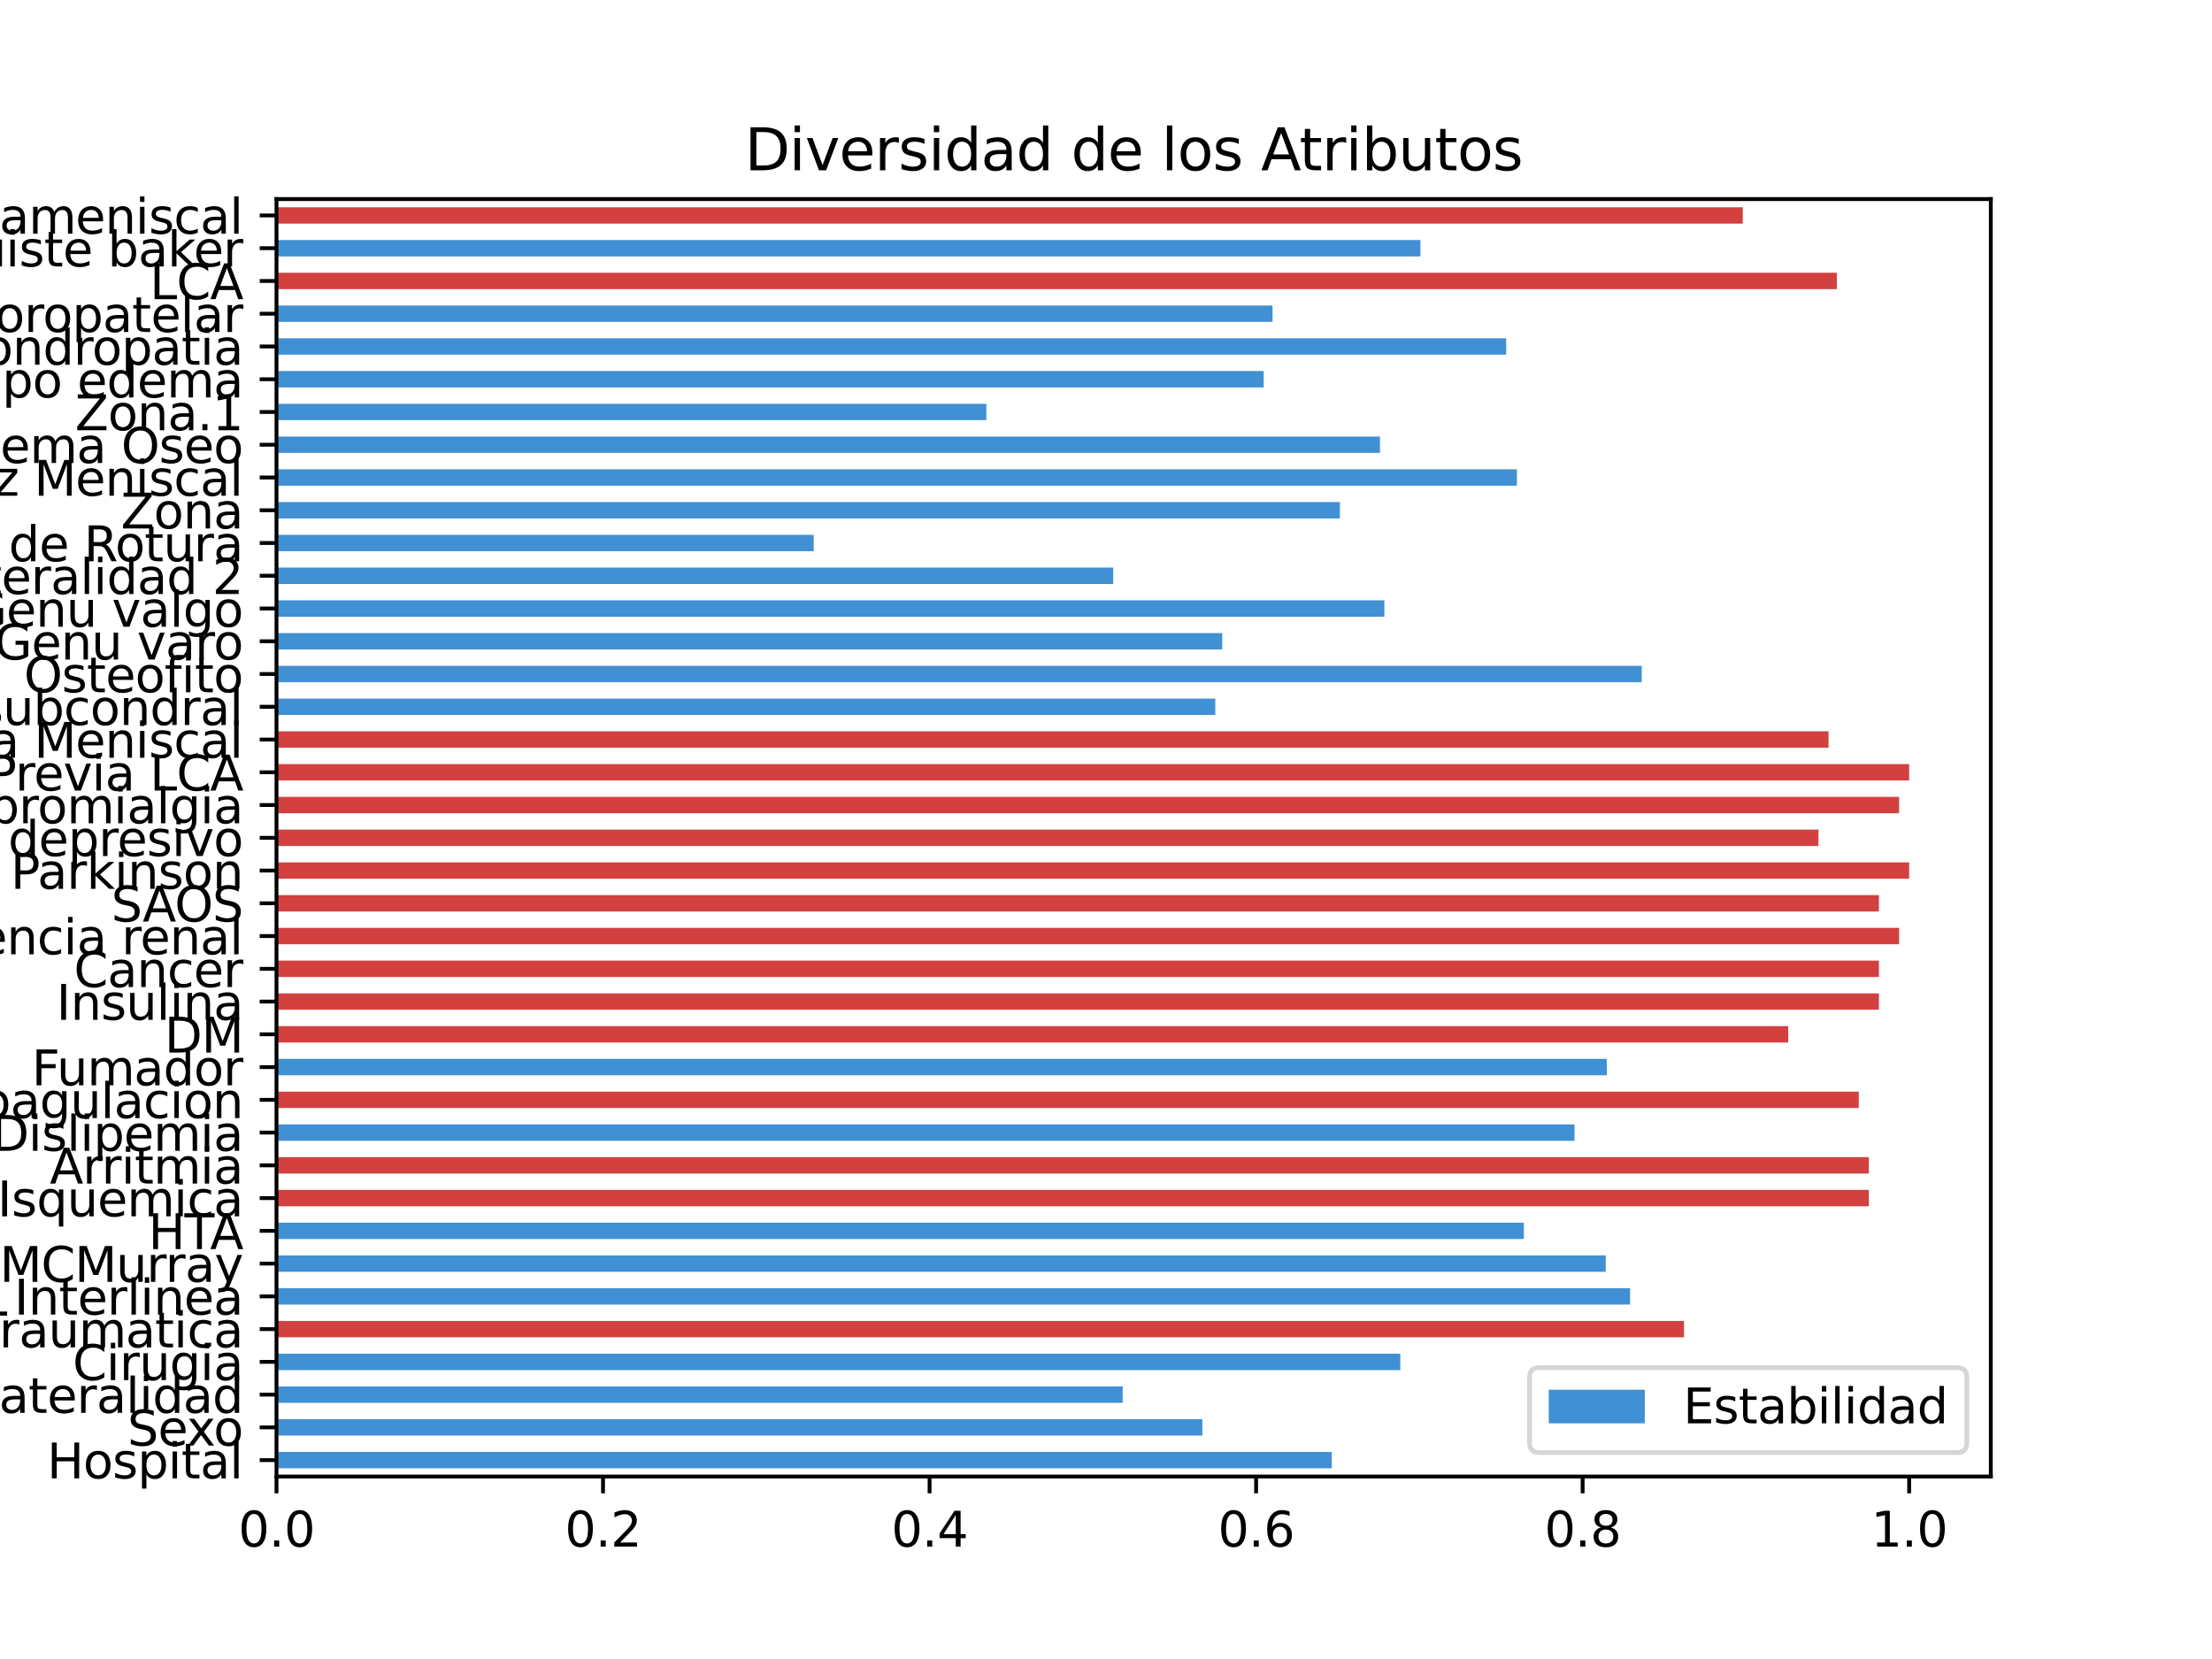 <?xml version="1.0" encoding="utf-8" standalone="no"?>
<!DOCTYPE svg PUBLIC "-//W3C//DTD SVG 1.1//EN"
  "http://www.w3.org/Graphics/SVG/1.1/DTD/svg11.dtd">
<svg height="345.6pt" version="1.1" viewBox="0 0 460.8 345.6" width="460.8pt" xmlns="http://www.w3.org/2000/svg" xmlns:xlink="http://www.w3.org/1999/xlink">
 <defs>
  <style type="text/css">*{stroke-linecap:butt;stroke-linejoin:round;}</style>
 </defs>
 <g id="figure_1">
  <g id="patch_1">
   <path d="M 0 345.6 
L 460.8 345.6 
L 460.8 0 
L 0 0 
z
" style="fill:#ffffff;"/>
  </g>
  <g id="axes_1">
   <g id="patch_2">
    <path d="M 57.6 307.584 
L 414.72 307.584 
L 414.72 41.472 
L 57.6 41.472 
z
" style="fill:#ffffff;"/>
   </g>
   <g id="patch_3">
    <path clip-path="url(#pdd74d33bb2)" d="M 57.6 305.878 
L 277.43 305.878 
L 277.43 302.466 
L 57.6 302.466 
z
" style="fill:#4090d3;"/>
   </g>
   <g id="patch_4">
    <path clip-path="url(#pdd74d33bb2)" d="M 57.6 299.055 
L 250.47 299.055 
L 250.47 295.643 
L 57.6 295.643 
z
" style="fill:#4090d3;"/>
   </g>
   <g id="patch_5">
    <path clip-path="url(#pdd74d33bb2)" d="M 57.6 292.231 
L 233.879 292.231 
L 233.879 288.82 
L 57.6 288.82 
z
" style="fill:#4090d3;"/>
   </g>
   <g id="patch_6">
    <path clip-path="url(#pdd74d33bb2)" d="M 57.6 285.408 
L 291.705 285.408 
L 291.705 281.996 
L 57.6 281.996 
z
" style="fill:#4090d3;"/>
   </g>
   <g id="patch_7">
    <path clip-path="url(#pdd74d33bb2)" d="M 57.6 278.585 
L 350.802 278.585 
L 350.802 275.173 
L 57.6 275.173 
z
" style="fill:#d34040;"/>
   </g>
   <g id="patch_8">
    <path clip-path="url(#pdd74d33bb2)" d="M 57.6 271.761 
L 339.575 271.761 
L 339.575 268.35 
L 57.6 268.35 
z
" style="fill:#4090d3;"/>
   </g>
   <g id="patch_9">
    <path clip-path="url(#pdd74d33bb2)" d="M 57.6 264.938 
L 334.507 264.938 
L 334.507 261.526 
L 57.6 261.526 
z
" style="fill:#4090d3;"/>
   </g>
   <g id="patch_10">
    <path clip-path="url(#pdd74d33bb2)" d="M 57.6 258.114 
L 317.439 258.114 
L 317.439 254.703 
L 57.6 254.703 
z
" style="fill:#4090d3;"/>
   </g>
   <g id="patch_11">
    <path clip-path="url(#pdd74d33bb2)" d="M 57.6 251.291 
L 389.316 251.291 
L 389.316 247.879 
L 57.6 247.879 
z
" style="fill:#d34040;"/>
   </g>
   <g id="patch_12">
    <path clip-path="url(#pdd74d33bb2)" d="M 57.6 244.468 
L 389.316 244.468 
L 389.316 241.056 
L 57.6 241.056 
z
" style="fill:#d34040;"/>
   </g>
   <g id="patch_13">
    <path clip-path="url(#pdd74d33bb2)" d="M 57.6 237.644 
L 328.001 237.644 
L 328.001 234.233 
L 57.6 234.233 
z
" style="fill:#4090d3;"/>
   </g>
   <g id="patch_14">
    <path clip-path="url(#pdd74d33bb2)" d="M 57.6 230.821 
L 387.217 230.821 
L 387.217 227.409 
L 57.6 227.409 
z
" style="fill:#d34040;"/>
   </g>
   <g id="patch_15">
    <path clip-path="url(#pdd74d33bb2)" d="M 57.6 223.998 
L 334.73 223.998 
L 334.73 220.586 
L 57.6 220.586 
z
" style="fill:#4090d3;"/>
   </g>
   <g id="patch_16">
    <path clip-path="url(#pdd74d33bb2)" d="M 57.6 217.174 
L 372.521 217.174 
L 372.521 213.762 
L 57.6 213.762 
z
" style="fill:#d34040;"/>
   </g>
   <g id="patch_17">
    <path clip-path="url(#pdd74d33bb2)" d="M 57.6 210.351 
L 391.416 210.351 
L 391.416 206.939 
L 57.6 206.939 
z
" style="fill:#d34040;"/>
   </g>
   <g id="patch_18">
    <path clip-path="url(#pdd74d33bb2)" d="M 57.6 203.527 
L 391.416 203.527 
L 391.416 200.116 
L 57.6 200.116 
z
" style="fill:#d34040;"/>
   </g>
   <g id="patch_19">
    <path clip-path="url(#pdd74d33bb2)" d="M 57.6 196.704 
L 395.615 196.704 
L 395.615 193.292 
L 57.6 193.292 
z
" style="fill:#d34040;"/>
   </g>
   <g id="patch_20">
    <path clip-path="url(#pdd74d33bb2)" d="M 57.6 189.881 
L 391.416 189.881 
L 391.416 186.469 
L 57.6 186.469 
z
" style="fill:#d34040;"/>
   </g>
   <g id="patch_21">
    <path clip-path="url(#pdd74d33bb2)" d="M 57.6 183.057 
L 397.714 183.057 
L 397.714 179.646 
L 57.6 179.646 
z
" style="fill:#d34040;"/>
   </g>
   <g id="patch_22">
    <path clip-path="url(#pdd74d33bb2)" d="M 57.6 176.234 
L 378.819 176.234 
L 378.819 172.822 
L 57.6 172.822 
z
" style="fill:#d34040;"/>
   </g>
   <g id="patch_23">
    <path clip-path="url(#pdd74d33bb2)" d="M 57.6 169.41 
L 395.615 169.41 
L 395.615 165.999 
L 57.6 165.999 
z
" style="fill:#d34040;"/>
   </g>
   <g id="patch_24">
    <path clip-path="url(#pdd74d33bb2)" d="M 57.6 162.587 
L 397.714 162.587 
L 397.714 159.175 
L 57.6 159.175 
z
" style="fill:#d34040;"/>
   </g>
   <g id="patch_25">
    <path clip-path="url(#pdd74d33bb2)" d="M 57.6 155.764 
L 380.919 155.764 
L 380.919 152.352 
L 57.6 152.352 
z
" style="fill:#d34040;"/>
   </g>
   <g id="patch_26">
    <path clip-path="url(#pdd74d33bb2)" d="M 57.6 148.94 
L 253.166 148.94 
L 253.166 145.529 
L 57.6 145.529 
z
" style="fill:#4090d3;"/>
   </g>
   <g id="patch_27">
    <path clip-path="url(#pdd74d33bb2)" d="M 57.6 142.117 
L 342.006 142.117 
L 342.006 138.705 
L 57.6 138.705 
z
" style="fill:#4090d3;"/>
   </g>
   <g id="patch_28">
    <path clip-path="url(#pdd74d33bb2)" d="M 57.6 135.294 
L 254.617 135.294 
L 254.617 131.882 
L 57.6 131.882 
z
" style="fill:#4090d3;"/>
   </g>
   <g id="patch_29">
    <path clip-path="url(#pdd74d33bb2)" d="M 57.6 128.47 
L 288.392 128.47 
L 288.392 125.058 
L 57.6 125.058 
z
" style="fill:#4090d3;"/>
   </g>
   <g id="patch_30">
    <path clip-path="url(#pdd74d33bb2)" d="M 57.6 121.647 
L 231.909 121.647 
L 231.909 118.235 
L 57.6 118.235 
z
" style="fill:#4090d3;"/>
   </g>
   <g id="patch_31">
    <path clip-path="url(#pdd74d33bb2)" d="M 57.6 114.823 
L 169.509 114.823 
L 169.509 111.412 
L 57.6 111.412 
z
" style="fill:#4090d3;"/>
   </g>
   <g id="patch_32">
    <path clip-path="url(#pdd74d33bb2)" d="M 57.6 108 
L 279.122 108 
L 279.122 104.588 
L 57.6 104.588 
z
" style="fill:#4090d3;"/>
   </g>
   <g id="patch_33">
    <path clip-path="url(#pdd74d33bb2)" d="M 57.6 101.177 
L 315.999 101.177 
L 315.999 97.765 
L 57.6 97.765 
z
" style="fill:#4090d3;"/>
   </g>
   <g id="patch_34">
    <path clip-path="url(#pdd74d33bb2)" d="M 57.6 94.353 
L 287.47 94.353 
L 287.47 90.942 
L 57.6 90.942 
z
" style="fill:#4090d3;"/>
   </g>
   <g id="patch_35">
    <path clip-path="url(#pdd74d33bb2)" d="M 57.6 87.53 
L 205.476 87.53 
L 205.476 84.118 
L 57.6 84.118 
z
" style="fill:#4090d3;"/>
   </g>
   <g id="patch_36">
    <path clip-path="url(#pdd74d33bb2)" d="M 57.6 80.706 
L 263.25 80.706 
L 263.25 77.295 
L 57.6 77.295 
z
" style="fill:#4090d3;"/>
   </g>
   <g id="patch_37">
    <path clip-path="url(#pdd74d33bb2)" d="M 57.6 73.883 
L 313.762 73.883 
L 313.762 70.471 
L 57.6 70.471 
z
" style="fill:#4090d3;"/>
   </g>
   <g id="patch_38">
    <path clip-path="url(#pdd74d33bb2)" d="M 57.6 67.06 
L 265.091 67.06 
L 265.091 63.648 
L 57.6 63.648 
z
" style="fill:#4090d3;"/>
   </g>
   <g id="patch_39">
    <path clip-path="url(#pdd74d33bb2)" d="M 57.6 60.236 
L 382.646 60.236 
L 382.646 56.825 
L 57.6 56.825 
z
" style="fill:#d34040;"/>
   </g>
   <g id="patch_40">
    <path clip-path="url(#pdd74d33bb2)" d="M 57.6 53.413 
L 295.897 53.413 
L 295.897 50.001 
L 57.6 50.001 
z
" style="fill:#4090d3;"/>
   </g>
   <g id="patch_41">
    <path clip-path="url(#pdd74d33bb2)" d="M 57.6 46.59 
L 363.053 46.59 
L 363.053 43.178 
L 57.6 43.178 
z
" style="fill:#d34040;"/>
   </g>
   <g id="matplotlib.axis_1">
    <g id="xtick_1">
     <g id="line2d_1">
      <defs>
       <path d="M 0 0 
L 0 3.5 
" id="m94e86449bd" style="stroke:#000000;stroke-width:0.8;"/>
      </defs>
      <g>
       <use style="stroke:#000000;stroke-width:0.8;" x="57.6" xlink:href="#m94e86449bd" y="307.584"/>
      </g>
     </g>
     <g id="text_1">
      <!-- 0.0 -->
      <g transform="translate(49.648 322.182)scale(0.1 -0.1)">
       <defs>
        <path d="M 2034 4250 
Q 1547 4250 1301 3770 
Q 1056 3291 1056 2328 
Q 1056 1369 1301 889 
Q 1547 409 2034 409 
Q 2525 409 2770 889 
Q 3016 1369 3016 2328 
Q 3016 3291 2770 3770 
Q 2525 4250 2034 4250 
z
M 2034 4750 
Q 2819 4750 3233 4129 
Q 3647 3509 3647 2328 
Q 3647 1150 3233 529 
Q 2819 -91 2034 -91 
Q 1250 -91 836 529 
Q 422 1150 422 2328 
Q 422 3509 836 4129 
Q 1250 4750 2034 4750 
z
" id="DejaVuSans-30" transform="scale(0.016)"/>
        <path d="M 684 794 
L 1344 794 
L 1344 0 
L 684 0 
L 684 794 
z
" id="DejaVuSans-2e" transform="scale(0.016)"/>
       </defs>
       <use xlink:href="#DejaVuSans-30"/>
       <use x="63.623" xlink:href="#DejaVuSans-2e"/>
       <use x="95.41" xlink:href="#DejaVuSans-30"/>
      </g>
     </g>
    </g>
    <g id="xtick_2">
     <g id="line2d_2">
      <g>
       <use style="stroke:#000000;stroke-width:0.8;" x="125.623" xlink:href="#m94e86449bd" y="307.584"/>
      </g>
     </g>
     <g id="text_2">
      <!-- 0.2 -->
      <g transform="translate(117.671 322.182)scale(0.1 -0.1)">
       <defs>
        <path d="M 1228 531 
L 3431 531 
L 3431 0 
L 469 0 
L 469 531 
Q 828 903 1448 1529 
Q 2069 2156 2228 2338 
Q 2531 2678 2651 2914 
Q 2772 3150 2772 3378 
Q 2772 3750 2511 3984 
Q 2250 4219 1831 4219 
Q 1534 4219 1204 4116 
Q 875 4013 500 3803 
L 500 4441 
Q 881 4594 1212 4672 
Q 1544 4750 1819 4750 
Q 2544 4750 2975 4387 
Q 3406 4025 3406 3419 
Q 3406 3131 3298 2873 
Q 3191 2616 2906 2266 
Q 2828 2175 2409 1742 
Q 1991 1309 1228 531 
z
" id="DejaVuSans-32" transform="scale(0.016)"/>
       </defs>
       <use xlink:href="#DejaVuSans-30"/>
       <use x="63.623" xlink:href="#DejaVuSans-2e"/>
       <use x="95.41" xlink:href="#DejaVuSans-32"/>
      </g>
     </g>
    </g>
    <g id="xtick_3">
     <g id="line2d_3">
      <g>
       <use style="stroke:#000000;stroke-width:0.8;" x="193.646" xlink:href="#m94e86449bd" y="307.584"/>
      </g>
     </g>
     <g id="text_3">
      <!-- 0.4 -->
      <g transform="translate(185.694 322.182)scale(0.1 -0.1)">
       <defs>
        <path d="M 2419 4116 
L 825 1625 
L 2419 1625 
L 2419 4116 
z
M 2253 4666 
L 3047 4666 
L 3047 1625 
L 3713 1625 
L 3713 1100 
L 3047 1100 
L 3047 0 
L 2419 0 
L 2419 1100 
L 313 1100 
L 313 1709 
L 2253 4666 
z
" id="DejaVuSans-34" transform="scale(0.016)"/>
       </defs>
       <use xlink:href="#DejaVuSans-30"/>
       <use x="63.623" xlink:href="#DejaVuSans-2e"/>
       <use x="95.41" xlink:href="#DejaVuSans-34"/>
      </g>
     </g>
    </g>
    <g id="xtick_4">
     <g id="line2d_4">
      <g>
       <use style="stroke:#000000;stroke-width:0.8;" x="261.669" xlink:href="#m94e86449bd" y="307.584"/>
      </g>
     </g>
     <g id="text_4">
      <!-- 0.6 -->
      <g transform="translate(253.717 322.182)scale(0.1 -0.1)">
       <defs>
        <path d="M 2113 2584 
Q 1688 2584 1439 2293 
Q 1191 2003 1191 1497 
Q 1191 994 1439 701 
Q 1688 409 2113 409 
Q 2538 409 2786 701 
Q 3034 994 3034 1497 
Q 3034 2003 2786 2293 
Q 2538 2584 2113 2584 
z
M 3366 4563 
L 3366 3988 
Q 3128 4100 2886 4159 
Q 2644 4219 2406 4219 
Q 1781 4219 1451 3797 
Q 1122 3375 1075 2522 
Q 1259 2794 1537 2939 
Q 1816 3084 2150 3084 
Q 2853 3084 3261 2657 
Q 3669 2231 3669 1497 
Q 3669 778 3244 343 
Q 2819 -91 2113 -91 
Q 1303 -91 875 529 
Q 447 1150 447 2328 
Q 447 3434 972 4092 
Q 1497 4750 2381 4750 
Q 2619 4750 2861 4703 
Q 3103 4656 3366 4563 
z
" id="DejaVuSans-36" transform="scale(0.016)"/>
       </defs>
       <use xlink:href="#DejaVuSans-30"/>
       <use x="63.623" xlink:href="#DejaVuSans-2e"/>
       <use x="95.41" xlink:href="#DejaVuSans-36"/>
      </g>
     </g>
    </g>
    <g id="xtick_5">
     <g id="line2d_5">
      <g>
       <use style="stroke:#000000;stroke-width:0.8;" x="329.691" xlink:href="#m94e86449bd" y="307.584"/>
      </g>
     </g>
     <g id="text_5">
      <!-- 0.8 -->
      <g transform="translate(321.74 322.182)scale(0.1 -0.1)">
       <defs>
        <path d="M 2034 2216 
Q 1584 2216 1326 1975 
Q 1069 1734 1069 1313 
Q 1069 891 1326 650 
Q 1584 409 2034 409 
Q 2484 409 2743 651 
Q 3003 894 3003 1313 
Q 3003 1734 2745 1975 
Q 2488 2216 2034 2216 
z
M 1403 2484 
Q 997 2584 770 2862 
Q 544 3141 544 3541 
Q 544 4100 942 4425 
Q 1341 4750 2034 4750 
Q 2731 4750 3128 4425 
Q 3525 4100 3525 3541 
Q 3525 3141 3298 2862 
Q 3072 2584 2669 2484 
Q 3125 2378 3379 2068 
Q 3634 1759 3634 1313 
Q 3634 634 3220 271 
Q 2806 -91 2034 -91 
Q 1263 -91 848 271 
Q 434 634 434 1313 
Q 434 1759 690 2068 
Q 947 2378 1403 2484 
z
M 1172 3481 
Q 1172 3119 1398 2916 
Q 1625 2713 2034 2713 
Q 2441 2713 2670 2916 
Q 2900 3119 2900 3481 
Q 2900 3844 2670 4047 
Q 2441 4250 2034 4250 
Q 1625 4250 1398 4047 
Q 1172 3844 1172 3481 
z
" id="DejaVuSans-38" transform="scale(0.016)"/>
       </defs>
       <use xlink:href="#DejaVuSans-30"/>
       <use x="63.623" xlink:href="#DejaVuSans-2e"/>
       <use x="95.41" xlink:href="#DejaVuSans-38"/>
      </g>
     </g>
    </g>
    <g id="xtick_6">
     <g id="line2d_6">
      <g>
       <use style="stroke:#000000;stroke-width:0.8;" x="397.714" xlink:href="#m94e86449bd" y="307.584"/>
      </g>
     </g>
     <g id="text_6">
      <!-- 1.0 -->
      <g transform="translate(389.763 322.182)scale(0.1 -0.1)">
       <defs>
        <path d="M 794 531 
L 1825 531 
L 1825 4091 
L 703 3866 
L 703 4441 
L 1819 4666 
L 2450 4666 
L 2450 531 
L 3481 531 
L 3481 0 
L 794 0 
L 794 531 
z
" id="DejaVuSans-31" transform="scale(0.016)"/>
       </defs>
       <use xlink:href="#DejaVuSans-31"/>
       <use x="63.623" xlink:href="#DejaVuSans-2e"/>
       <use x="95.41" xlink:href="#DejaVuSans-30"/>
      </g>
     </g>
    </g>
   </g>
   <g id="matplotlib.axis_2">
    <g id="ytick_1">
     <g id="line2d_7">
      <defs>
       <path d="M 0 0 
L -3.5 0 
" id="m8c4c5cfff9" style="stroke:#000000;stroke-width:0.8;"/>
      </defs>
      <g>
       <use style="stroke:#000000;stroke-width:0.8;" x="57.6" xlink:href="#m8c4c5cfff9" y="304.172"/>
      </g>
     </g>
     <g id="text_7">
      <!-- Hospital -->
      <g transform="translate(9.798 307.972)scale(0.1 -0.1)">
       <defs>
        <path d="M 628 4666 
L 1259 4666 
L 1259 2753 
L 3553 2753 
L 3553 4666 
L 4184 4666 
L 4184 0 
L 3553 0 
L 3553 2222 
L 1259 2222 
L 1259 0 
L 628 0 
L 628 4666 
z
" id="DejaVuSans-48" transform="scale(0.016)"/>
        <path d="M 1959 3097 
Q 1497 3097 1228 2736 
Q 959 2375 959 1747 
Q 959 1119 1226 758 
Q 1494 397 1959 397 
Q 2419 397 2687 759 
Q 2956 1122 2956 1747 
Q 2956 2369 2687 2733 
Q 2419 3097 1959 3097 
z
M 1959 3584 
Q 2709 3584 3137 3096 
Q 3566 2609 3566 1747 
Q 3566 888 3137 398 
Q 2709 -91 1959 -91 
Q 1206 -91 779 398 
Q 353 888 353 1747 
Q 353 2609 779 3096 
Q 1206 3584 1959 3584 
z
" id="DejaVuSans-6f" transform="scale(0.016)"/>
        <path d="M 2834 3397 
L 2834 2853 
Q 2591 2978 2328 3040 
Q 2066 3103 1784 3103 
Q 1356 3103 1142 2972 
Q 928 2841 928 2578 
Q 928 2378 1081 2264 
Q 1234 2150 1697 2047 
L 1894 2003 
Q 2506 1872 2764 1633 
Q 3022 1394 3022 966 
Q 3022 478 2636 193 
Q 2250 -91 1575 -91 
Q 1294 -91 989 -36 
Q 684 19 347 128 
L 347 722 
Q 666 556 975 473 
Q 1284 391 1588 391 
Q 1994 391 2212 530 
Q 2431 669 2431 922 
Q 2431 1156 2273 1281 
Q 2116 1406 1581 1522 
L 1381 1569 
Q 847 1681 609 1914 
Q 372 2147 372 2553 
Q 372 3047 722 3315 
Q 1072 3584 1716 3584 
Q 2034 3584 2315 3537 
Q 2597 3491 2834 3397 
z
" id="DejaVuSans-73" transform="scale(0.016)"/>
        <path d="M 1159 525 
L 1159 -1331 
L 581 -1331 
L 581 3500 
L 1159 3500 
L 1159 2969 
Q 1341 3281 1617 3432 
Q 1894 3584 2278 3584 
Q 2916 3584 3314 3078 
Q 3713 2572 3713 1747 
Q 3713 922 3314 415 
Q 2916 -91 2278 -91 
Q 1894 -91 1617 61 
Q 1341 213 1159 525 
z
M 3116 1747 
Q 3116 2381 2855 2742 
Q 2594 3103 2138 3103 
Q 1681 3103 1420 2742 
Q 1159 2381 1159 1747 
Q 1159 1113 1420 752 
Q 1681 391 2138 391 
Q 2594 391 2855 752 
Q 3116 1113 3116 1747 
z
" id="DejaVuSans-70" transform="scale(0.016)"/>
        <path d="M 603 3500 
L 1178 3500 
L 1178 0 
L 603 0 
L 603 3500 
z
M 603 4863 
L 1178 4863 
L 1178 4134 
L 603 4134 
L 603 4863 
z
" id="DejaVuSans-69" transform="scale(0.016)"/>
        <path d="M 1172 4494 
L 1172 3500 
L 2356 3500 
L 2356 3053 
L 1172 3053 
L 1172 1153 
Q 1172 725 1289 603 
Q 1406 481 1766 481 
L 2356 481 
L 2356 0 
L 1766 0 
Q 1100 0 847 248 
Q 594 497 594 1153 
L 594 3053 
L 172 3053 
L 172 3500 
L 594 3500 
L 594 4494 
L 1172 4494 
z
" id="DejaVuSans-74" transform="scale(0.016)"/>
        <path d="M 2194 1759 
Q 1497 1759 1228 1600 
Q 959 1441 959 1056 
Q 959 750 1161 570 
Q 1363 391 1709 391 
Q 2188 391 2477 730 
Q 2766 1069 2766 1631 
L 2766 1759 
L 2194 1759 
z
M 3341 1997 
L 3341 0 
L 2766 0 
L 2766 531 
Q 2569 213 2275 61 
Q 1981 -91 1556 -91 
Q 1019 -91 701 211 
Q 384 513 384 1019 
Q 384 1609 779 1909 
Q 1175 2209 1959 2209 
L 2766 2209 
L 2766 2266 
Q 2766 2663 2505 2880 
Q 2244 3097 1772 3097 
Q 1472 3097 1187 3025 
Q 903 2953 641 2809 
L 641 3341 
Q 956 3463 1253 3523 
Q 1550 3584 1831 3584 
Q 2591 3584 2966 3190 
Q 3341 2797 3341 1997 
z
" id="DejaVuSans-61" transform="scale(0.016)"/>
        <path d="M 603 4863 
L 1178 4863 
L 1178 0 
L 603 0 
L 603 4863 
z
" id="DejaVuSans-6c" transform="scale(0.016)"/>
       </defs>
       <use xlink:href="#DejaVuSans-48"/>
       <use x="75.195" xlink:href="#DejaVuSans-6f"/>
       <use x="136.377" xlink:href="#DejaVuSans-73"/>
       <use x="188.477" xlink:href="#DejaVuSans-70"/>
       <use x="251.953" xlink:href="#DejaVuSans-69"/>
       <use x="279.736" xlink:href="#DejaVuSans-74"/>
       <use x="318.945" xlink:href="#DejaVuSans-61"/>
       <use x="380.225" xlink:href="#DejaVuSans-6c"/>
      </g>
     </g>
    </g>
    <g id="ytick_2">
     <g id="line2d_8">
      <g>
       <use style="stroke:#000000;stroke-width:0.8;" x="57.6" xlink:href="#m8c4c5cfff9" y="297.349"/>
      </g>
     </g>
     <g id="text_8">
      <!-- Sexo -->
      <g transform="translate(26.548 301.148)scale(0.1 -0.1)">
       <defs>
        <path d="M 3425 4513 
L 3425 3897 
Q 3066 4069 2747 4153 
Q 2428 4238 2131 4238 
Q 1616 4238 1336 4038 
Q 1056 3838 1056 3469 
Q 1056 3159 1242 3001 
Q 1428 2844 1947 2747 
L 2328 2669 
Q 3034 2534 3370 2195 
Q 3706 1856 3706 1288 
Q 3706 609 3251 259 
Q 2797 -91 1919 -91 
Q 1588 -91 1214 -16 
Q 841 59 441 206 
L 441 856 
Q 825 641 1194 531 
Q 1563 422 1919 422 
Q 2459 422 2753 634 
Q 3047 847 3047 1241 
Q 3047 1584 2836 1778 
Q 2625 1972 2144 2069 
L 1759 2144 
Q 1053 2284 737 2584 
Q 422 2884 422 3419 
Q 422 4038 858 4394 
Q 1294 4750 2059 4750 
Q 2388 4750 2728 4690 
Q 3069 4631 3425 4513 
z
" id="DejaVuSans-53" transform="scale(0.016)"/>
        <path d="M 3597 1894 
L 3597 1613 
L 953 1613 
Q 991 1019 1311 708 
Q 1631 397 2203 397 
Q 2534 397 2845 478 
Q 3156 559 3463 722 
L 3463 178 
Q 3153 47 2828 -22 
Q 2503 -91 2169 -91 
Q 1331 -91 842 396 
Q 353 884 353 1716 
Q 353 2575 817 3079 
Q 1281 3584 2069 3584 
Q 2775 3584 3186 3129 
Q 3597 2675 3597 1894 
z
M 3022 2063 
Q 3016 2534 2758 2815 
Q 2500 3097 2075 3097 
Q 1594 3097 1305 2825 
Q 1016 2553 972 2059 
L 3022 2063 
z
" id="DejaVuSans-65" transform="scale(0.016)"/>
        <path d="M 3513 3500 
L 2247 1797 
L 3578 0 
L 2900 0 
L 1881 1375 
L 863 0 
L 184 0 
L 1544 1831 
L 300 3500 
L 978 3500 
L 1906 2253 
L 2834 3500 
L 3513 3500 
z
" id="DejaVuSans-78" transform="scale(0.016)"/>
       </defs>
       <use xlink:href="#DejaVuSans-53"/>
       <use x="63.477" xlink:href="#DejaVuSans-65"/>
       <use x="123.25" xlink:href="#DejaVuSans-78"/>
       <use x="179.305" xlink:href="#DejaVuSans-6f"/>
      </g>
     </g>
    </g>
    <g id="ytick_3">
     <g id="line2d_9">
      <g>
       <use style="stroke:#000000;stroke-width:0.8;" x="57.6" xlink:href="#m8c4c5cfff9" y="290.526"/>
      </g>
     </g>
     <g id="text_9">
      <!-- Lateralidad -->
      <g transform="translate(-5.794 294.325)scale(0.1 -0.1)">
       <defs>
        <path d="M 628 4666 
L 1259 4666 
L 1259 531 
L 3531 531 
L 3531 0 
L 628 0 
L 628 4666 
z
" id="DejaVuSans-4c" transform="scale(0.016)"/>
        <path d="M 2631 2963 
Q 2534 3019 2420 3045 
Q 2306 3072 2169 3072 
Q 1681 3072 1420 2755 
Q 1159 2438 1159 1844 
L 1159 0 
L 581 0 
L 581 3500 
L 1159 3500 
L 1159 2956 
Q 1341 3275 1631 3429 
Q 1922 3584 2338 3584 
Q 2397 3584 2469 3576 
Q 2541 3569 2628 3553 
L 2631 2963 
z
" id="DejaVuSans-72" transform="scale(0.016)"/>
        <path d="M 2906 2969 
L 2906 4863 
L 3481 4863 
L 3481 0 
L 2906 0 
L 2906 525 
Q 2725 213 2448 61 
Q 2172 -91 1784 -91 
Q 1150 -91 751 415 
Q 353 922 353 1747 
Q 353 2572 751 3078 
Q 1150 3584 1784 3584 
Q 2172 3584 2448 3432 
Q 2725 3281 2906 2969 
z
M 947 1747 
Q 947 1113 1208 752 
Q 1469 391 1925 391 
Q 2381 391 2643 752 
Q 2906 1113 2906 1747 
Q 2906 2381 2643 2742 
Q 2381 3103 1925 3103 
Q 1469 3103 1208 2742 
Q 947 2381 947 1747 
z
" id="DejaVuSans-64" transform="scale(0.016)"/>
       </defs>
       <use xlink:href="#DejaVuSans-4c"/>
       <use x="55.713" xlink:href="#DejaVuSans-61"/>
       <use x="116.992" xlink:href="#DejaVuSans-74"/>
       <use x="156.201" xlink:href="#DejaVuSans-65"/>
       <use x="217.725" xlink:href="#DejaVuSans-72"/>
       <use x="258.838" xlink:href="#DejaVuSans-61"/>
       <use x="320.117" xlink:href="#DejaVuSans-6c"/>
       <use x="347.9" xlink:href="#DejaVuSans-69"/>
       <use x="375.684" xlink:href="#DejaVuSans-64"/>
       <use x="439.16" xlink:href="#DejaVuSans-61"/>
       <use x="500.439" xlink:href="#DejaVuSans-64"/>
      </g>
     </g>
    </g>
    <g id="ytick_4">
     <g id="line2d_10">
      <g>
       <use style="stroke:#000000;stroke-width:0.8;" x="57.6" xlink:href="#m8c4c5cfff9" y="283.702"/>
      </g>
     </g>
     <g id="text_10">
      <!-- Cirugia -->
      <g transform="translate(15.136 287.501)scale(0.1 -0.1)">
       <defs>
        <path d="M 4122 4306 
L 4122 3641 
Q 3803 3938 3442 4084 
Q 3081 4231 2675 4231 
Q 1875 4231 1450 3742 
Q 1025 3253 1025 2328 
Q 1025 1406 1450 917 
Q 1875 428 2675 428 
Q 3081 428 3442 575 
Q 3803 722 4122 1019 
L 4122 359 
Q 3791 134 3420 21 
Q 3050 -91 2638 -91 
Q 1578 -91 968 557 
Q 359 1206 359 2328 
Q 359 3453 968 4101 
Q 1578 4750 2638 4750 
Q 3056 4750 3426 4639 
Q 3797 4528 4122 4306 
z
" id="DejaVuSans-43" transform="scale(0.016)"/>
        <path d="M 544 1381 
L 544 3500 
L 1119 3500 
L 1119 1403 
Q 1119 906 1312 657 
Q 1506 409 1894 409 
Q 2359 409 2629 706 
Q 2900 1003 2900 1516 
L 2900 3500 
L 3475 3500 
L 3475 0 
L 2900 0 
L 2900 538 
Q 2691 219 2414 64 
Q 2138 -91 1772 -91 
Q 1169 -91 856 284 
Q 544 659 544 1381 
z
M 1991 3584 
L 1991 3584 
z
" id="DejaVuSans-75" transform="scale(0.016)"/>
        <path d="M 2906 1791 
Q 2906 2416 2648 2759 
Q 2391 3103 1925 3103 
Q 1463 3103 1205 2759 
Q 947 2416 947 1791 
Q 947 1169 1205 825 
Q 1463 481 1925 481 
Q 2391 481 2648 825 
Q 2906 1169 2906 1791 
z
M 3481 434 
Q 3481 -459 3084 -895 
Q 2688 -1331 1869 -1331 
Q 1566 -1331 1297 -1286 
Q 1028 -1241 775 -1147 
L 775 -588 
Q 1028 -725 1275 -790 
Q 1522 -856 1778 -856 
Q 2344 -856 2625 -561 
Q 2906 -266 2906 331 
L 2906 616 
Q 2728 306 2450 153 
Q 2172 0 1784 0 
Q 1141 0 747 490 
Q 353 981 353 1791 
Q 353 2603 747 3093 
Q 1141 3584 1784 3584 
Q 2172 3584 2450 3431 
Q 2728 3278 2906 2969 
L 2906 3500 
L 3481 3500 
L 3481 434 
z
" id="DejaVuSans-67" transform="scale(0.016)"/>
       </defs>
       <use xlink:href="#DejaVuSans-43"/>
       <use x="69.824" xlink:href="#DejaVuSans-69"/>
       <use x="97.607" xlink:href="#DejaVuSans-72"/>
       <use x="138.721" xlink:href="#DejaVuSans-75"/>
       <use x="202.1" xlink:href="#DejaVuSans-67"/>
       <use x="265.576" xlink:href="#DejaVuSans-69"/>
       <use x="293.359" xlink:href="#DejaVuSans-61"/>
      </g>
     </g>
    </g>
    <g id="ytick_5">
     <g id="line2d_11">
      <g>
       <use style="stroke:#000000;stroke-width:0.8;" x="57.6" xlink:href="#m8c4c5cfff9" y="276.879"/>
      </g>
     </g>
     <g id="text_11">
      <!-- Traumatica -->
      <g transform="translate(-4.803 280.678)scale(0.1 -0.1)">
       <defs>
        <path d="M -19 4666 
L 3928 4666 
L 3928 4134 
L 2272 4134 
L 2272 0 
L 1638 0 
L 1638 4134 
L -19 4134 
L -19 4666 
z
" id="DejaVuSans-54" transform="scale(0.016)"/>
        <path d="M 3328 2828 
Q 3544 3216 3844 3400 
Q 4144 3584 4550 3584 
Q 5097 3584 5394 3201 
Q 5691 2819 5691 2113 
L 5691 0 
L 5113 0 
L 5113 2094 
Q 5113 2597 4934 2840 
Q 4756 3084 4391 3084 
Q 3944 3084 3684 2787 
Q 3425 2491 3425 1978 
L 3425 0 
L 2847 0 
L 2847 2094 
Q 2847 2600 2669 2842 
Q 2491 3084 2119 3084 
Q 1678 3084 1418 2786 
Q 1159 2488 1159 1978 
L 1159 0 
L 581 0 
L 581 3500 
L 1159 3500 
L 1159 2956 
Q 1356 3278 1631 3431 
Q 1906 3584 2284 3584 
Q 2666 3584 2933 3390 
Q 3200 3197 3328 2828 
z
" id="DejaVuSans-6d" transform="scale(0.016)"/>
        <path d="M 3122 3366 
L 3122 2828 
Q 2878 2963 2633 3030 
Q 2388 3097 2138 3097 
Q 1578 3097 1268 2742 
Q 959 2388 959 1747 
Q 959 1106 1268 751 
Q 1578 397 2138 397 
Q 2388 397 2633 464 
Q 2878 531 3122 666 
L 3122 134 
Q 2881 22 2623 -34 
Q 2366 -91 2075 -91 
Q 1284 -91 818 406 
Q 353 903 353 1747 
Q 353 2603 823 3093 
Q 1294 3584 2113 3584 
Q 2378 3584 2631 3529 
Q 2884 3475 3122 3366 
z
" id="DejaVuSans-63" transform="scale(0.016)"/>
       </defs>
       <use xlink:href="#DejaVuSans-54"/>
       <use x="46.334" xlink:href="#DejaVuSans-72"/>
       <use x="87.447" xlink:href="#DejaVuSans-61"/>
       <use x="148.727" xlink:href="#DejaVuSans-75"/>
       <use x="212.105" xlink:href="#DejaVuSans-6d"/>
       <use x="309.518" xlink:href="#DejaVuSans-61"/>
       <use x="370.797" xlink:href="#DejaVuSans-74"/>
       <use x="410.006" xlink:href="#DejaVuSans-69"/>
       <use x="437.789" xlink:href="#DejaVuSans-63"/>
       <use x="492.77" xlink:href="#DejaVuSans-61"/>
      </g>
     </g>
    </g>
    <g id="ytick_6">
     <g id="line2d_12">
      <g>
       <use style="stroke:#000000;stroke-width:0.8;" x="57.6" xlink:href="#m8c4c5cfff9" y="270.055"/>
      </g>
     </g>
     <g id="text_12">
      <!-- Dolor Interlinea -->
      <g transform="translate(-27.052 273.855)scale(0.1 -0.1)">
       <defs>
        <path d="M 1259 4147 
L 1259 519 
L 2022 519 
Q 2988 519 3436 956 
Q 3884 1394 3884 2338 
Q 3884 3275 3436 3711 
Q 2988 4147 2022 4147 
L 1259 4147 
z
M 628 4666 
L 1925 4666 
Q 3281 4666 3915 4102 
Q 4550 3538 4550 2338 
Q 4550 1131 3912 565 
Q 3275 0 1925 0 
L 628 0 
L 628 4666 
z
" id="DejaVuSans-44" transform="scale(0.016)"/>
        <path id="DejaVuSans-20" transform="scale(0.016)"/>
        <path d="M 628 4666 
L 1259 4666 
L 1259 0 
L 628 0 
L 628 4666 
z
" id="DejaVuSans-49" transform="scale(0.016)"/>
        <path d="M 3513 2113 
L 3513 0 
L 2938 0 
L 2938 2094 
Q 2938 2591 2744 2837 
Q 2550 3084 2163 3084 
Q 1697 3084 1428 2787 
Q 1159 2491 1159 1978 
L 1159 0 
L 581 0 
L 581 3500 
L 1159 3500 
L 1159 2956 
Q 1366 3272 1645 3428 
Q 1925 3584 2291 3584 
Q 2894 3584 3203 3211 
Q 3513 2838 3513 2113 
z
" id="DejaVuSans-6e" transform="scale(0.016)"/>
       </defs>
       <use xlink:href="#DejaVuSans-44"/>
       <use x="77.002" xlink:href="#DejaVuSans-6f"/>
       <use x="138.184" xlink:href="#DejaVuSans-6c"/>
       <use x="165.967" xlink:href="#DejaVuSans-6f"/>
       <use x="227.148" xlink:href="#DejaVuSans-72"/>
       <use x="268.262" xlink:href="#DejaVuSans-20"/>
       <use x="300.049" xlink:href="#DejaVuSans-49"/>
       <use x="329.541" xlink:href="#DejaVuSans-6e"/>
       <use x="392.92" xlink:href="#DejaVuSans-74"/>
       <use x="432.129" xlink:href="#DejaVuSans-65"/>
       <use x="493.652" xlink:href="#DejaVuSans-72"/>
       <use x="534.766" xlink:href="#DejaVuSans-6c"/>
       <use x="562.549" xlink:href="#DejaVuSans-69"/>
       <use x="590.332" xlink:href="#DejaVuSans-6e"/>
       <use x="653.711" xlink:href="#DejaVuSans-65"/>
       <use x="715.234" xlink:href="#DejaVuSans-61"/>
      </g>
     </g>
    </g>
    <g id="ytick_7">
     <g id="line2d_13">
      <g>
       <use style="stroke:#000000;stroke-width:0.8;" x="57.6" xlink:href="#m8c4c5cfff9" y="263.232"/>
      </g>
     </g>
     <g id="text_13">
      <!-- MCMurray -->
      <g transform="translate(-0.07 267.031)scale(0.1 -0.1)">
       <defs>
        <path d="M 628 4666 
L 1569 4666 
L 2759 1491 
L 3956 4666 
L 4897 4666 
L 4897 0 
L 4281 0 
L 4281 4097 
L 3078 897 
L 2444 897 
L 1241 4097 
L 1241 0 
L 628 0 
L 628 4666 
z
" id="DejaVuSans-4d" transform="scale(0.016)"/>
        <path d="M 2059 -325 
Q 1816 -950 1584 -1140 
Q 1353 -1331 966 -1331 
L 506 -1331 
L 506 -850 
L 844 -850 
Q 1081 -850 1212 -737 
Q 1344 -625 1503 -206 
L 1606 56 
L 191 3500 
L 800 3500 
L 1894 763 
L 2988 3500 
L 3597 3500 
L 2059 -325 
z
" id="DejaVuSans-79" transform="scale(0.016)"/>
       </defs>
       <use xlink:href="#DejaVuSans-4d"/>
       <use x="86.279" xlink:href="#DejaVuSans-43"/>
       <use x="156.104" xlink:href="#DejaVuSans-4d"/>
       <use x="242.383" xlink:href="#DejaVuSans-75"/>
       <use x="305.762" xlink:href="#DejaVuSans-72"/>
       <use x="345.125" xlink:href="#DejaVuSans-72"/>
       <use x="386.238" xlink:href="#DejaVuSans-61"/>
       <use x="447.518" xlink:href="#DejaVuSans-79"/>
      </g>
     </g>
    </g>
    <g id="ytick_8">
     <g id="line2d_14">
      <g>
       <use style="stroke:#000000;stroke-width:0.8;" x="57.6" xlink:href="#m8c4c5cfff9" y="256.409"/>
      </g>
     </g>
     <g id="text_14">
      <!-- HTA -->
      <g transform="translate(30.906 260.208)scale(0.1 -0.1)">
       <defs>
        <path d="M 2188 4044 
L 1331 1722 
L 3047 1722 
L 2188 4044 
z
M 1831 4666 
L 2547 4666 
L 4325 0 
L 3669 0 
L 3244 1197 
L 1141 1197 
L 716 0 
L 50 0 
L 1831 4666 
z
" id="DejaVuSans-41" transform="scale(0.016)"/>
       </defs>
       <use xlink:href="#DejaVuSans-48"/>
       <use x="75.195" xlink:href="#DejaVuSans-54"/>
       <use x="128.529" xlink:href="#DejaVuSans-41"/>
      </g>
     </g>
    </g>
    <g id="ytick_9">
     <g id="line2d_15">
      <g>
       <use style="stroke:#000000;stroke-width:0.8;" x="57.6" xlink:href="#m8c4c5cfff9" y="249.585"/>
      </g>
     </g>
     <g id="text_15">
      <!-- C. Isquemica -->
      <g transform="translate(-13.883 253.384)scale(0.1 -0.1)">
       <defs>
        <path d="M 947 1747 
Q 947 1113 1208 752 
Q 1469 391 1925 391 
Q 2381 391 2643 752 
Q 2906 1113 2906 1747 
Q 2906 2381 2643 2742 
Q 2381 3103 1925 3103 
Q 1469 3103 1208 2742 
Q 947 2381 947 1747 
z
M 2906 525 
Q 2725 213 2448 61 
Q 2172 -91 1784 -91 
Q 1150 -91 751 415 
Q 353 922 353 1747 
Q 353 2572 751 3078 
Q 1150 3584 1784 3584 
Q 2172 3584 2448 3432 
Q 2725 3281 2906 2969 
L 2906 3500 
L 3481 3500 
L 3481 -1331 
L 2906 -1331 
L 2906 525 
z
" id="DejaVuSans-71" transform="scale(0.016)"/>
       </defs>
       <use xlink:href="#DejaVuSans-43"/>
       <use x="69.824" xlink:href="#DejaVuSans-2e"/>
       <use x="101.611" xlink:href="#DejaVuSans-20"/>
       <use x="133.398" xlink:href="#DejaVuSans-49"/>
       <use x="162.891" xlink:href="#DejaVuSans-73"/>
       <use x="214.99" xlink:href="#DejaVuSans-71"/>
       <use x="278.467" xlink:href="#DejaVuSans-75"/>
       <use x="341.846" xlink:href="#DejaVuSans-65"/>
       <use x="403.369" xlink:href="#DejaVuSans-6d"/>
       <use x="500.781" xlink:href="#DejaVuSans-69"/>
       <use x="528.564" xlink:href="#DejaVuSans-63"/>
       <use x="583.545" xlink:href="#DejaVuSans-61"/>
      </g>
     </g>
    </g>
    <g id="ytick_10">
     <g id="line2d_16">
      <g>
       <use style="stroke:#000000;stroke-width:0.8;" x="57.6" xlink:href="#m8c4c5cfff9" y="242.762"/>
      </g>
     </g>
     <g id="text_16">
      <!-- Arritmia -->
      <g transform="translate(10.367 246.561)scale(0.1 -0.1)">
       <use xlink:href="#DejaVuSans-41"/>
       <use x="68.408" xlink:href="#DejaVuSans-72"/>
       <use x="107.771" xlink:href="#DejaVuSans-72"/>
       <use x="148.885" xlink:href="#DejaVuSans-69"/>
       <use x="176.668" xlink:href="#DejaVuSans-74"/>
       <use x="215.877" xlink:href="#DejaVuSans-6d"/>
       <use x="313.289" xlink:href="#DejaVuSans-69"/>
       <use x="341.072" xlink:href="#DejaVuSans-61"/>
      </g>
     </g>
    </g>
    <g id="ytick_11">
     <g id="line2d_17">
      <g>
       <use style="stroke:#000000;stroke-width:0.8;" x="57.6" xlink:href="#m8c4c5cfff9" y="235.938"/>
      </g>
     </g>
     <g id="text_17">
      <!-- Dislipemia -->
      <g transform="translate(-1.792 239.738)scale(0.1 -0.1)">
       <use xlink:href="#DejaVuSans-44"/>
       <use x="77.002" xlink:href="#DejaVuSans-69"/>
       <use x="104.785" xlink:href="#DejaVuSans-73"/>
       <use x="156.885" xlink:href="#DejaVuSans-6c"/>
       <use x="184.668" xlink:href="#DejaVuSans-69"/>
       <use x="212.451" xlink:href="#DejaVuSans-70"/>
       <use x="275.928" xlink:href="#DejaVuSans-65"/>
       <use x="337.451" xlink:href="#DejaVuSans-6d"/>
       <use x="434.863" xlink:href="#DejaVuSans-69"/>
       <use x="462.646" xlink:href="#DejaVuSans-61"/>
      </g>
     </g>
    </g>
    <g id="ytick_12">
     <g id="line2d_18">
      <g>
       <use style="stroke:#000000;stroke-width:0.8;" x="57.6" xlink:href="#m8c4c5cfff9" y="229.115"/>
      </g>
     </g>
     <g id="text_18">
      <!-- Anticoagulacion -->
      <g transform="translate(-29.347 232.914)scale(0.1 -0.1)">
       <use xlink:href="#DejaVuSans-41"/>
       <use x="68.408" xlink:href="#DejaVuSans-6e"/>
       <use x="131.787" xlink:href="#DejaVuSans-74"/>
       <use x="170.996" xlink:href="#DejaVuSans-69"/>
       <use x="198.779" xlink:href="#DejaVuSans-63"/>
       <use x="253.76" xlink:href="#DejaVuSans-6f"/>
       <use x="314.941" xlink:href="#DejaVuSans-61"/>
       <use x="376.221" xlink:href="#DejaVuSans-67"/>
       <use x="439.697" xlink:href="#DejaVuSans-75"/>
       <use x="503.076" xlink:href="#DejaVuSans-6c"/>
       <use x="530.859" xlink:href="#DejaVuSans-61"/>
       <use x="592.139" xlink:href="#DejaVuSans-63"/>
       <use x="647.119" xlink:href="#DejaVuSans-69"/>
       <use x="674.902" xlink:href="#DejaVuSans-6f"/>
       <use x="736.084" xlink:href="#DejaVuSans-6e"/>
      </g>
     </g>
    </g>
    <g id="ytick_13">
     <g id="line2d_19">
      <g>
       <use style="stroke:#000000;stroke-width:0.8;" x="57.6" xlink:href="#m8c4c5cfff9" y="222.292"/>
      </g>
     </g>
     <g id="text_19">
      <!-- Fumador -->
      <g transform="translate(6.614 226.091)scale(0.1 -0.1)">
       <defs>
        <path d="M 628 4666 
L 3309 4666 
L 3309 4134 
L 1259 4134 
L 1259 2759 
L 3109 2759 
L 3109 2228 
L 1259 2228 
L 1259 0 
L 628 0 
L 628 4666 
z
" id="DejaVuSans-46" transform="scale(0.016)"/>
       </defs>
       <use xlink:href="#DejaVuSans-46"/>
       <use x="52.02" xlink:href="#DejaVuSans-75"/>
       <use x="115.398" xlink:href="#DejaVuSans-6d"/>
       <use x="212.811" xlink:href="#DejaVuSans-61"/>
       <use x="274.09" xlink:href="#DejaVuSans-64"/>
       <use x="337.566" xlink:href="#DejaVuSans-6f"/>
       <use x="398.748" xlink:href="#DejaVuSans-72"/>
      </g>
     </g>
    </g>
    <g id="ytick_14">
     <g id="line2d_20">
      <g>
       <use style="stroke:#000000;stroke-width:0.8;" x="57.6" xlink:href="#m8c4c5cfff9" y="215.468"/>
      </g>
     </g>
     <g id="text_20">
      <!-- DM -->
      <g transform="translate(34.272 219.268)scale(0.1 -0.1)">
       <use xlink:href="#DejaVuSans-44"/>
       <use x="77.002" xlink:href="#DejaVuSans-4d"/>
      </g>
     </g>
    </g>
    <g id="ytick_15">
     <g id="line2d_21">
      <g>
       <use style="stroke:#000000;stroke-width:0.8;" x="57.6" xlink:href="#m8c4c5cfff9" y="208.645"/>
      </g>
     </g>
     <g id="text_21">
      <!-- Insulina -->
      <g transform="translate(11.744 212.444)scale(0.1 -0.1)">
       <use xlink:href="#DejaVuSans-49"/>
       <use x="29.492" xlink:href="#DejaVuSans-6e"/>
       <use x="92.871" xlink:href="#DejaVuSans-73"/>
       <use x="144.971" xlink:href="#DejaVuSans-75"/>
       <use x="208.35" xlink:href="#DejaVuSans-6c"/>
       <use x="236.133" xlink:href="#DejaVuSans-69"/>
       <use x="263.916" xlink:href="#DejaVuSans-6e"/>
       <use x="327.295" xlink:href="#DejaVuSans-61"/>
      </g>
     </g>
    </g>
    <g id="ytick_16">
     <g id="line2d_22">
      <g>
       <use style="stroke:#000000;stroke-width:0.8;" x="57.6" xlink:href="#m8c4c5cfff9" y="201.822"/>
      </g>
     </g>
     <g id="text_22">
      <!-- Cancer -->
      <g transform="translate(15.389 205.621)scale(0.1 -0.1)">
       <use xlink:href="#DejaVuSans-43"/>
       <use x="69.824" xlink:href="#DejaVuSans-61"/>
       <use x="131.104" xlink:href="#DejaVuSans-6e"/>
       <use x="194.482" xlink:href="#DejaVuSans-63"/>
       <use x="249.463" xlink:href="#DejaVuSans-65"/>
       <use x="310.986" xlink:href="#DejaVuSans-72"/>
      </g>
     </g>
    </g>
    <g id="ytick_17">
     <g id="line2d_23">
      <g>
       <use style="stroke:#000000;stroke-width:0.8;" x="57.6" xlink:href="#m8c4c5cfff9" y="194.998"/>
      </g>
     </g>
     <g id="text_23">
      <!-- Insuficiencia renal -->
      <g transform="translate(-40.166 198.797)scale(0.1 -0.1)">
       <defs>
        <path d="M 2375 4863 
L 2375 4384 
L 1825 4384 
Q 1516 4384 1395 4259 
Q 1275 4134 1275 3809 
L 1275 3500 
L 2222 3500 
L 2222 3053 
L 1275 3053 
L 1275 0 
L 697 0 
L 697 3053 
L 147 3053 
L 147 3500 
L 697 3500 
L 697 3744 
Q 697 4328 969 4595 
Q 1241 4863 1831 4863 
L 2375 4863 
z
" id="DejaVuSans-66" transform="scale(0.016)"/>
       </defs>
       <use xlink:href="#DejaVuSans-49"/>
       <use x="29.492" xlink:href="#DejaVuSans-6e"/>
       <use x="92.871" xlink:href="#DejaVuSans-73"/>
       <use x="144.971" xlink:href="#DejaVuSans-75"/>
       <use x="208.35" xlink:href="#DejaVuSans-66"/>
       <use x="243.555" xlink:href="#DejaVuSans-69"/>
       <use x="271.338" xlink:href="#DejaVuSans-63"/>
       <use x="326.318" xlink:href="#DejaVuSans-69"/>
       <use x="354.102" xlink:href="#DejaVuSans-65"/>
       <use x="415.625" xlink:href="#DejaVuSans-6e"/>
       <use x="479.004" xlink:href="#DejaVuSans-63"/>
       <use x="533.984" xlink:href="#DejaVuSans-69"/>
       <use x="561.768" xlink:href="#DejaVuSans-61"/>
       <use x="623.047" xlink:href="#DejaVuSans-20"/>
       <use x="654.834" xlink:href="#DejaVuSans-72"/>
       <use x="693.697" xlink:href="#DejaVuSans-65"/>
       <use x="755.221" xlink:href="#DejaVuSans-6e"/>
       <use x="818.6" xlink:href="#DejaVuSans-61"/>
       <use x="879.879" xlink:href="#DejaVuSans-6c"/>
      </g>
     </g>
    </g>
    <g id="ytick_18">
     <g id="line2d_24">
      <g>
       <use style="stroke:#000000;stroke-width:0.8;" x="57.6" xlink:href="#m8c4c5cfff9" y="188.175"/>
      </g>
     </g>
     <g id="text_24">
      <!-- SAOS -->
      <g transform="translate(23.178 191.974)scale(0.1 -0.1)">
       <defs>
        <path d="M 2522 4238 
Q 1834 4238 1429 3725 
Q 1025 3213 1025 2328 
Q 1025 1447 1429 934 
Q 1834 422 2522 422 
Q 3209 422 3611 934 
Q 4013 1447 4013 2328 
Q 4013 3213 3611 3725 
Q 3209 4238 2522 4238 
z
M 2522 4750 
Q 3503 4750 4090 4092 
Q 4678 3434 4678 2328 
Q 4678 1225 4090 567 
Q 3503 -91 2522 -91 
Q 1538 -91 948 565 
Q 359 1222 359 2328 
Q 359 3434 948 4092 
Q 1538 4750 2522 4750 
z
" id="DejaVuSans-4f" transform="scale(0.016)"/>
       </defs>
       <use xlink:href="#DejaVuSans-53"/>
       <use x="65.352" xlink:href="#DejaVuSans-41"/>
       <use x="132.01" xlink:href="#DejaVuSans-4f"/>
       <use x="210.721" xlink:href="#DejaVuSans-53"/>
      </g>
     </g>
    </g>
    <g id="ytick_19">
     <g id="line2d_25">
      <g>
       <use style="stroke:#000000;stroke-width:0.8;" x="57.6" xlink:href="#m8c4c5cfff9" y="181.351"/>
      </g>
     </g>
     <g id="text_25">
      <!-- Parkinson -->
      <g transform="translate(2.209 185.151)scale(0.1 -0.1)">
       <defs>
        <path d="M 1259 4147 
L 1259 2394 
L 2053 2394 
Q 2494 2394 2734 2622 
Q 2975 2850 2975 3272 
Q 2975 3691 2734 3919 
Q 2494 4147 2053 4147 
L 1259 4147 
z
M 628 4666 
L 2053 4666 
Q 2838 4666 3239 4311 
Q 3641 3956 3641 3272 
Q 3641 2581 3239 2228 
Q 2838 1875 2053 1875 
L 1259 1875 
L 1259 0 
L 628 0 
L 628 4666 
z
" id="DejaVuSans-50" transform="scale(0.016)"/>
        <path d="M 581 4863 
L 1159 4863 
L 1159 1991 
L 2875 3500 
L 3609 3500 
L 1753 1863 
L 3688 0 
L 2938 0 
L 1159 1709 
L 1159 0 
L 581 0 
L 581 4863 
z
" id="DejaVuSans-6b" transform="scale(0.016)"/>
       </defs>
       <use xlink:href="#DejaVuSans-50"/>
       <use x="55.803" xlink:href="#DejaVuSans-61"/>
       <use x="117.082" xlink:href="#DejaVuSans-72"/>
       <use x="158.195" xlink:href="#DejaVuSans-6b"/>
       <use x="216.105" xlink:href="#DejaVuSans-69"/>
       <use x="243.889" xlink:href="#DejaVuSans-6e"/>
       <use x="307.268" xlink:href="#DejaVuSans-73"/>
       <use x="359.367" xlink:href="#DejaVuSans-6f"/>
       <use x="420.549" xlink:href="#DejaVuSans-6e"/>
      </g>
     </g>
    </g>
    <g id="ytick_20">
     <g id="line2d_26">
      <g>
       <use style="stroke:#000000;stroke-width:0.8;" x="57.6" xlink:href="#m8c4c5cfff9" y="174.528"/>
      </g>
     </g>
     <g id="text_26">
      <!-- Sd. Ansioso depresivo -->
      <g transform="translate(-59.158 178.327)scale(0.1 -0.1)">
       <defs>
        <path d="M 191 3500 
L 800 3500 
L 1894 563 
L 2988 3500 
L 3597 3500 
L 2284 0 
L 1503 0 
L 191 3500 
z
" id="DejaVuSans-76" transform="scale(0.016)"/>
       </defs>
       <use xlink:href="#DejaVuSans-53"/>
       <use x="63.477" xlink:href="#DejaVuSans-64"/>
       <use x="126.953" xlink:href="#DejaVuSans-2e"/>
       <use x="158.74" xlink:href="#DejaVuSans-20"/>
       <use x="190.527" xlink:href="#DejaVuSans-41"/>
       <use x="258.936" xlink:href="#DejaVuSans-6e"/>
       <use x="322.314" xlink:href="#DejaVuSans-73"/>
       <use x="374.414" xlink:href="#DejaVuSans-69"/>
       <use x="402.197" xlink:href="#DejaVuSans-6f"/>
       <use x="463.379" xlink:href="#DejaVuSans-73"/>
       <use x="515.479" xlink:href="#DejaVuSans-6f"/>
       <use x="576.66" xlink:href="#DejaVuSans-20"/>
       <use x="608.447" xlink:href="#DejaVuSans-64"/>
       <use x="671.924" xlink:href="#DejaVuSans-65"/>
       <use x="733.447" xlink:href="#DejaVuSans-70"/>
       <use x="796.924" xlink:href="#DejaVuSans-72"/>
       <use x="835.787" xlink:href="#DejaVuSans-65"/>
       <use x="897.311" xlink:href="#DejaVuSans-73"/>
       <use x="949.41" xlink:href="#DejaVuSans-69"/>
       <use x="977.193" xlink:href="#DejaVuSans-76"/>
       <use x="1036.373" xlink:href="#DejaVuSans-6f"/>
      </g>
     </g>
    </g>
    <g id="ytick_21">
     <g id="line2d_27">
      <g>
       <use style="stroke:#000000;stroke-width:0.8;" x="57.6" xlink:href="#m8c4c5cfff9" y="167.705"/>
      </g>
     </g>
     <g id="text_27">
      <!-- Fibromialgia -->
      <g transform="translate(-10.238 171.504)scale(0.1 -0.1)">
       <defs>
        <path d="M 3116 1747 
Q 3116 2381 2855 2742 
Q 2594 3103 2138 3103 
Q 1681 3103 1420 2742 
Q 1159 2381 1159 1747 
Q 1159 1113 1420 752 
Q 1681 391 2138 391 
Q 2594 391 2855 752 
Q 3116 1113 3116 1747 
z
M 1159 2969 
Q 1341 3281 1617 3432 
Q 1894 3584 2278 3584 
Q 2916 3584 3314 3078 
Q 3713 2572 3713 1747 
Q 3713 922 3314 415 
Q 2916 -91 2278 -91 
Q 1894 -91 1617 61 
Q 1341 213 1159 525 
L 1159 0 
L 581 0 
L 581 4863 
L 1159 4863 
L 1159 2969 
z
" id="DejaVuSans-62" transform="scale(0.016)"/>
       </defs>
       <use xlink:href="#DejaVuSans-46"/>
       <use x="50.27" xlink:href="#DejaVuSans-69"/>
       <use x="78.053" xlink:href="#DejaVuSans-62"/>
       <use x="141.529" xlink:href="#DejaVuSans-72"/>
       <use x="180.393" xlink:href="#DejaVuSans-6f"/>
       <use x="241.574" xlink:href="#DejaVuSans-6d"/>
       <use x="338.986" xlink:href="#DejaVuSans-69"/>
       <use x="366.77" xlink:href="#DejaVuSans-61"/>
       <use x="428.049" xlink:href="#DejaVuSans-6c"/>
       <use x="455.832" xlink:href="#DejaVuSans-67"/>
       <use x="519.309" xlink:href="#DejaVuSans-69"/>
       <use x="547.092" xlink:href="#DejaVuSans-61"/>
      </g>
     </g>
    </g>
    <g id="ytick_22">
     <g id="line2d_28">
      <g>
       <use style="stroke:#000000;stroke-width:0.8;" x="57.6" xlink:href="#m8c4c5cfff9" y="160.881"/>
      </g>
     </g>
     <g id="text_28">
      <!-- Cirugia Previa LCA -->
      <g transform="translate(-41.334 164.68)scale(0.1 -0.1)">
       <use xlink:href="#DejaVuSans-43"/>
       <use x="69.824" xlink:href="#DejaVuSans-69"/>
       <use x="97.607" xlink:href="#DejaVuSans-72"/>
       <use x="138.721" xlink:href="#DejaVuSans-75"/>
       <use x="202.1" xlink:href="#DejaVuSans-67"/>
       <use x="265.576" xlink:href="#DejaVuSans-69"/>
       <use x="293.359" xlink:href="#DejaVuSans-61"/>
       <use x="354.639" xlink:href="#DejaVuSans-20"/>
       <use x="386.426" xlink:href="#DejaVuSans-50"/>
       <use x="444.979" xlink:href="#DejaVuSans-72"/>
       <use x="483.842" xlink:href="#DejaVuSans-65"/>
       <use x="545.365" xlink:href="#DejaVuSans-76"/>
       <use x="604.545" xlink:href="#DejaVuSans-69"/>
       <use x="632.328" xlink:href="#DejaVuSans-61"/>
       <use x="693.607" xlink:href="#DejaVuSans-20"/>
       <use x="725.395" xlink:href="#DejaVuSans-4c"/>
       <use x="781.107" xlink:href="#DejaVuSans-43"/>
       <use x="850.932" xlink:href="#DejaVuSans-41"/>
      </g>
     </g>
    </g>
    <g id="ytick_23">
     <g id="line2d_29">
      <g>
       <use style="stroke:#000000;stroke-width:0.8;" x="57.6" xlink:href="#m8c4c5cfff9" y="154.058"/>
      </g>
     </g>
     <g id="text_29">
      <!-- Cirugia Previa Meniscal -->
      <g transform="translate(-65.45 157.857)scale(0.1 -0.1)">
       <use xlink:href="#DejaVuSans-43"/>
       <use x="69.824" xlink:href="#DejaVuSans-69"/>
       <use x="97.607" xlink:href="#DejaVuSans-72"/>
       <use x="138.721" xlink:href="#DejaVuSans-75"/>
       <use x="202.1" xlink:href="#DejaVuSans-67"/>
       <use x="265.576" xlink:href="#DejaVuSans-69"/>
       <use x="293.359" xlink:href="#DejaVuSans-61"/>
       <use x="354.639" xlink:href="#DejaVuSans-20"/>
       <use x="386.426" xlink:href="#DejaVuSans-50"/>
       <use x="444.979" xlink:href="#DejaVuSans-72"/>
       <use x="483.842" xlink:href="#DejaVuSans-65"/>
       <use x="545.365" xlink:href="#DejaVuSans-76"/>
       <use x="604.545" xlink:href="#DejaVuSans-69"/>
       <use x="632.328" xlink:href="#DejaVuSans-61"/>
       <use x="693.607" xlink:href="#DejaVuSans-20"/>
       <use x="725.395" xlink:href="#DejaVuSans-4d"/>
       <use x="811.674" xlink:href="#DejaVuSans-65"/>
       <use x="873.197" xlink:href="#DejaVuSans-6e"/>
       <use x="936.576" xlink:href="#DejaVuSans-69"/>
       <use x="964.359" xlink:href="#DejaVuSans-73"/>
       <use x="1016.459" xlink:href="#DejaVuSans-63"/>
       <use x="1071.439" xlink:href="#DejaVuSans-61"/>
       <use x="1132.719" xlink:href="#DejaVuSans-6c"/>
      </g>
     </g>
    </g>
    <g id="ytick_24">
     <g id="line2d_30">
      <g>
       <use style="stroke:#000000;stroke-width:0.8;" x="57.6" xlink:href="#m8c4c5cfff9" y="147.234"/>
      </g>
     </g>
     <g id="text_30">
      <!-- Esclerosis subcondral -->
      <g transform="translate(-56.953 151.034)scale(0.1 -0.1)">
       <defs>
        <path d="M 628 4666 
L 3578 4666 
L 3578 4134 
L 1259 4134 
L 1259 2753 
L 3481 2753 
L 3481 2222 
L 1259 2222 
L 1259 531 
L 3634 531 
L 3634 0 
L 628 0 
L 628 4666 
z
" id="DejaVuSans-45" transform="scale(0.016)"/>
       </defs>
       <use xlink:href="#DejaVuSans-45"/>
       <use x="63.184" xlink:href="#DejaVuSans-73"/>
       <use x="115.283" xlink:href="#DejaVuSans-63"/>
       <use x="170.264" xlink:href="#DejaVuSans-6c"/>
       <use x="198.047" xlink:href="#DejaVuSans-65"/>
       <use x="259.57" xlink:href="#DejaVuSans-72"/>
       <use x="298.434" xlink:href="#DejaVuSans-6f"/>
       <use x="359.615" xlink:href="#DejaVuSans-73"/>
       <use x="411.715" xlink:href="#DejaVuSans-69"/>
       <use x="439.498" xlink:href="#DejaVuSans-73"/>
       <use x="491.598" xlink:href="#DejaVuSans-20"/>
       <use x="523.385" xlink:href="#DejaVuSans-73"/>
       <use x="575.484" xlink:href="#DejaVuSans-75"/>
       <use x="638.863" xlink:href="#DejaVuSans-62"/>
       <use x="702.34" xlink:href="#DejaVuSans-63"/>
       <use x="757.32" xlink:href="#DejaVuSans-6f"/>
       <use x="818.502" xlink:href="#DejaVuSans-6e"/>
       <use x="881.881" xlink:href="#DejaVuSans-64"/>
       <use x="945.357" xlink:href="#DejaVuSans-72"/>
       <use x="986.471" xlink:href="#DejaVuSans-61"/>
       <use x="1047.75" xlink:href="#DejaVuSans-6c"/>
      </g>
     </g>
    </g>
    <g id="ytick_25">
     <g id="line2d_31">
      <g>
       <use style="stroke:#000000;stroke-width:0.8;" x="57.6" xlink:href="#m8c4c5cfff9" y="140.411"/>
      </g>
     </g>
     <g id="text_31">
      <!-- Osteofito -->
      <g transform="translate(4.989 144.21)scale(0.1 -0.1)">
       <use xlink:href="#DejaVuSans-4f"/>
       <use x="78.711" xlink:href="#DejaVuSans-73"/>
       <use x="130.811" xlink:href="#DejaVuSans-74"/>
       <use x="170.02" xlink:href="#DejaVuSans-65"/>
       <use x="231.543" xlink:href="#DejaVuSans-6f"/>
       <use x="292.725" xlink:href="#DejaVuSans-66"/>
       <use x="327.93" xlink:href="#DejaVuSans-69"/>
       <use x="355.713" xlink:href="#DejaVuSans-74"/>
       <use x="394.922" xlink:href="#DejaVuSans-6f"/>
      </g>
     </g>
    </g>
    <g id="ytick_26">
     <g id="line2d_32">
      <g>
       <use style="stroke:#000000;stroke-width:0.8;" x="57.6" xlink:href="#m8c4c5cfff9" y="133.588"/>
      </g>
     </g>
     <g id="text_32">
      <!-- Genu varo -->
      <g transform="translate(-1.206 137.387)scale(0.1 -0.1)">
       <defs>
        <path d="M 3809 666 
L 3809 1919 
L 2778 1919 
L 2778 2438 
L 4434 2438 
L 4434 434 
Q 4069 175 3628 42 
Q 3188 -91 2688 -91 
Q 1594 -91 976 548 
Q 359 1188 359 2328 
Q 359 3472 976 4111 
Q 1594 4750 2688 4750 
Q 3144 4750 3555 4637 
Q 3966 4525 4313 4306 
L 4313 3634 
Q 3963 3931 3569 4081 
Q 3175 4231 2741 4231 
Q 1884 4231 1454 3753 
Q 1025 3275 1025 2328 
Q 1025 1384 1454 906 
Q 1884 428 2741 428 
Q 3075 428 3337 486 
Q 3600 544 3809 666 
z
" id="DejaVuSans-47" transform="scale(0.016)"/>
       </defs>
       <use xlink:href="#DejaVuSans-47"/>
       <use x="77.49" xlink:href="#DejaVuSans-65"/>
       <use x="139.014" xlink:href="#DejaVuSans-6e"/>
       <use x="202.393" xlink:href="#DejaVuSans-75"/>
       <use x="265.771" xlink:href="#DejaVuSans-20"/>
       <use x="297.559" xlink:href="#DejaVuSans-76"/>
       <use x="356.738" xlink:href="#DejaVuSans-61"/>
       <use x="418.018" xlink:href="#DejaVuSans-72"/>
       <use x="456.881" xlink:href="#DejaVuSans-6f"/>
      </g>
     </g>
    </g>
    <g id="ytick_27">
     <g id="line2d_33">
      <g>
       <use style="stroke:#000000;stroke-width:0.8;" x="57.6" xlink:href="#m8c4c5cfff9" y="126.764"/>
      </g>
     </g>
     <g id="text_33">
      <!-- Genu valgo -->
      <g transform="translate(-6.447 130.564)scale(0.1 -0.1)">
       <use xlink:href="#DejaVuSans-47"/>
       <use x="77.49" xlink:href="#DejaVuSans-65"/>
       <use x="139.014" xlink:href="#DejaVuSans-6e"/>
       <use x="202.393" xlink:href="#DejaVuSans-75"/>
       <use x="265.771" xlink:href="#DejaVuSans-20"/>
       <use x="297.559" xlink:href="#DejaVuSans-76"/>
       <use x="356.738" xlink:href="#DejaVuSans-61"/>
       <use x="418.018" xlink:href="#DejaVuSans-6c"/>
       <use x="445.801" xlink:href="#DejaVuSans-67"/>
       <use x="509.277" xlink:href="#DejaVuSans-6f"/>
      </g>
     </g>
    </g>
    <g id="ytick_28">
     <g id="line2d_34">
      <g>
       <use style="stroke:#000000;stroke-width:0.8;" x="57.6" xlink:href="#m8c4c5cfff9" y="119.941"/>
      </g>
     </g>
     <g id="text_34">
      <!-- Lateralidad 2 -->
      <g transform="translate(-15.334 123.74)scale(0.1 -0.1)">
       <use xlink:href="#DejaVuSans-4c"/>
       <use x="55.713" xlink:href="#DejaVuSans-61"/>
       <use x="116.992" xlink:href="#DejaVuSans-74"/>
       <use x="156.201" xlink:href="#DejaVuSans-65"/>
       <use x="217.725" xlink:href="#DejaVuSans-72"/>
       <use x="258.838" xlink:href="#DejaVuSans-61"/>
       <use x="320.117" xlink:href="#DejaVuSans-6c"/>
       <use x="347.9" xlink:href="#DejaVuSans-69"/>
       <use x="375.684" xlink:href="#DejaVuSans-64"/>
       <use x="439.16" xlink:href="#DejaVuSans-61"/>
       <use x="500.439" xlink:href="#DejaVuSans-64"/>
       <use x="563.916" xlink:href="#DejaVuSans-20"/>
       <use x="595.703" xlink:href="#DejaVuSans-32"/>
      </g>
     </g>
    </g>
    <g id="ytick_29">
     <g id="line2d_35">
      <g>
       <use style="stroke:#000000;stroke-width:0.8;" x="57.6" xlink:href="#m8c4c5cfff9" y="113.118"/>
      </g>
     </g>
     <g id="text_35">
      <!-- Tipo de Rotura -->
      <g transform="translate(-22.413 116.917)scale(0.1 -0.1)">
       <defs>
        <path d="M 2841 2188 
Q 3044 2119 3236 1894 
Q 3428 1669 3622 1275 
L 4263 0 
L 3584 0 
L 2988 1197 
Q 2756 1666 2539 1819 
Q 2322 1972 1947 1972 
L 1259 1972 
L 1259 0 
L 628 0 
L 628 4666 
L 2053 4666 
Q 2853 4666 3247 4331 
Q 3641 3997 3641 3322 
Q 3641 2881 3436 2590 
Q 3231 2300 2841 2188 
z
M 1259 4147 
L 1259 2491 
L 2053 2491 
Q 2509 2491 2742 2702 
Q 2975 2913 2975 3322 
Q 2975 3731 2742 3939 
Q 2509 4147 2053 4147 
L 1259 4147 
z
" id="DejaVuSans-52" transform="scale(0.016)"/>
       </defs>
       <use xlink:href="#DejaVuSans-54"/>
       <use x="57.959" xlink:href="#DejaVuSans-69"/>
       <use x="85.742" xlink:href="#DejaVuSans-70"/>
       <use x="149.219" xlink:href="#DejaVuSans-6f"/>
       <use x="210.4" xlink:href="#DejaVuSans-20"/>
       <use x="242.188" xlink:href="#DejaVuSans-64"/>
       <use x="305.664" xlink:href="#DejaVuSans-65"/>
       <use x="367.188" xlink:href="#DejaVuSans-20"/>
       <use x="398.975" xlink:href="#DejaVuSans-52"/>
       <use x="463.957" xlink:href="#DejaVuSans-6f"/>
       <use x="525.139" xlink:href="#DejaVuSans-74"/>
       <use x="564.348" xlink:href="#DejaVuSans-75"/>
       <use x="627.727" xlink:href="#DejaVuSans-72"/>
       <use x="668.84" xlink:href="#DejaVuSans-61"/>
      </g>
     </g>
    </g>
    <g id="ytick_30">
     <g id="line2d_36">
      <g>
       <use style="stroke:#000000;stroke-width:0.8;" x="57.6" xlink:href="#m8c4c5cfff9" y="106.294"/>
      </g>
     </g>
     <g id="text_36">
      <!-- Zona -->
      <g transform="translate(25.166 110.093)scale(0.1 -0.1)">
       <defs>
        <path d="M 359 4666 
L 4025 4666 
L 4025 4184 
L 1075 531 
L 4097 531 
L 4097 0 
L 288 0 
L 288 481 
L 3238 4134 
L 359 4134 
L 359 4666 
z
" id="DejaVuSans-5a" transform="scale(0.016)"/>
       </defs>
       <use xlink:href="#DejaVuSans-5a"/>
       <use x="68.506" xlink:href="#DejaVuSans-6f"/>
       <use x="129.688" xlink:href="#DejaVuSans-6e"/>
       <use x="193.066" xlink:href="#DejaVuSans-61"/>
      </g>
     </g>
    </g>
    <g id="ytick_31">
     <g id="line2d_37">
      <g>
       <use style="stroke:#000000;stroke-width:0.8;" x="57.6" xlink:href="#m8c4c5cfff9" y="99.471"/>
      </g>
     </g>
     <g id="text_37">
      <!-- Raiz Meniscal -->
      <g transform="translate(-16.967 103.27)scale(0.1 -0.1)">
       <defs>
        <path d="M 353 3500 
L 3084 3500 
L 3084 2975 
L 922 459 
L 3084 459 
L 3084 0 
L 275 0 
L 275 525 
L 2438 3041 
L 353 3041 
L 353 3500 
z
" id="DejaVuSans-7a" transform="scale(0.016)"/>
       </defs>
       <use xlink:href="#DejaVuSans-52"/>
       <use x="67.232" xlink:href="#DejaVuSans-61"/>
       <use x="128.512" xlink:href="#DejaVuSans-69"/>
       <use x="156.295" xlink:href="#DejaVuSans-7a"/>
       <use x="208.785" xlink:href="#DejaVuSans-20"/>
       <use x="240.572" xlink:href="#DejaVuSans-4d"/>
       <use x="326.852" xlink:href="#DejaVuSans-65"/>
       <use x="388.375" xlink:href="#DejaVuSans-6e"/>
       <use x="451.754" xlink:href="#DejaVuSans-69"/>
       <use x="479.537" xlink:href="#DejaVuSans-73"/>
       <use x="531.637" xlink:href="#DejaVuSans-63"/>
       <use x="586.617" xlink:href="#DejaVuSans-61"/>
       <use x="647.896" xlink:href="#DejaVuSans-6c"/>
      </g>
     </g>
    </g>
    <g id="ytick_32">
     <g id="line2d_38">
      <g>
       <use style="stroke:#000000;stroke-width:0.8;" x="57.6" xlink:href="#m8c4c5cfff9" y="92.647"/>
      </g>
     </g>
     <g id="text_38">
      <!-- Edema Oseo -->
      <g transform="translate(-12.62 96.447)scale(0.1 -0.1)">
       <use xlink:href="#DejaVuSans-45"/>
       <use x="63.184" xlink:href="#DejaVuSans-64"/>
       <use x="126.66" xlink:href="#DejaVuSans-65"/>
       <use x="188.184" xlink:href="#DejaVuSans-6d"/>
       <use x="285.596" xlink:href="#DejaVuSans-61"/>
       <use x="346.875" xlink:href="#DejaVuSans-20"/>
       <use x="378.662" xlink:href="#DejaVuSans-4f"/>
       <use x="457.373" xlink:href="#DejaVuSans-73"/>
       <use x="509.473" xlink:href="#DejaVuSans-65"/>
       <use x="570.996" xlink:href="#DejaVuSans-6f"/>
      </g>
     </g>
    </g>
    <g id="ytick_33">
     <g id="line2d_39">
      <g>
       <use style="stroke:#000000;stroke-width:0.8;" x="57.6" xlink:href="#m8c4c5cfff9" y="85.824"/>
      </g>
     </g>
     <g id="text_39">
      <!-- Zona.1 -->
      <g transform="translate(15.625 89.623)scale(0.1 -0.1)">
       <use xlink:href="#DejaVuSans-5a"/>
       <use x="68.506" xlink:href="#DejaVuSans-6f"/>
       <use x="129.688" xlink:href="#DejaVuSans-6e"/>
       <use x="193.066" xlink:href="#DejaVuSans-61"/>
       <use x="254.346" xlink:href="#DejaVuSans-2e"/>
       <use x="286.133" xlink:href="#DejaVuSans-31"/>
      </g>
     </g>
    </g>
    <g id="ytick_34">
     <g id="line2d_40">
      <g>
       <use style="stroke:#000000;stroke-width:0.8;" x="57.6" xlink:href="#m8c4c5cfff9" y="79.001"/>
      </g>
     </g>
     <g id="text_40">
      <!-- tipo edema -->
      <g transform="translate(-6.267 82.8)scale(0.1 -0.1)">
       <use xlink:href="#DejaVuSans-74"/>
       <use x="39.209" xlink:href="#DejaVuSans-69"/>
       <use x="66.992" xlink:href="#DejaVuSans-70"/>
       <use x="130.469" xlink:href="#DejaVuSans-6f"/>
       <use x="191.65" xlink:href="#DejaVuSans-20"/>
       <use x="223.438" xlink:href="#DejaVuSans-65"/>
       <use x="284.961" xlink:href="#DejaVuSans-64"/>
       <use x="348.438" xlink:href="#DejaVuSans-65"/>
       <use x="409.961" xlink:href="#DejaVuSans-6d"/>
       <use x="507.373" xlink:href="#DejaVuSans-61"/>
      </g>
     </g>
    </g>
    <g id="ytick_35">
     <g id="line2d_41">
      <g>
       <use style="stroke:#000000;stroke-width:0.8;" x="57.6" xlink:href="#m8c4c5cfff9" y="72.177"/>
      </g>
     </g>
     <g id="text_41">
      <!-- Condropatia -->
      <g transform="translate(-10.495 75.976)scale(0.1 -0.1)">
       <use xlink:href="#DejaVuSans-43"/>
       <use x="69.824" xlink:href="#DejaVuSans-6f"/>
       <use x="131.006" xlink:href="#DejaVuSans-6e"/>
       <use x="194.385" xlink:href="#DejaVuSans-64"/>
       <use x="257.861" xlink:href="#DejaVuSans-72"/>
       <use x="296.725" xlink:href="#DejaVuSans-6f"/>
       <use x="357.906" xlink:href="#DejaVuSans-70"/>
       <use x="421.383" xlink:href="#DejaVuSans-61"/>
       <use x="482.662" xlink:href="#DejaVuSans-74"/>
       <use x="521.871" xlink:href="#DejaVuSans-69"/>
       <use x="549.654" xlink:href="#DejaVuSans-61"/>
      </g>
     </g>
    </g>
    <g id="ytick_36">
     <g id="line2d_42">
      <g>
       <use style="stroke:#000000;stroke-width:0.8;" x="57.6" xlink:href="#m8c4c5cfff9" y="65.354"/>
      </g>
     </g>
     <g id="text_42">
      <!-- Condropatia Femoropatelar -->
      <g transform="translate(-86.459 69.153)scale(0.1 -0.1)">
       <use xlink:href="#DejaVuSans-43"/>
       <use x="69.824" xlink:href="#DejaVuSans-6f"/>
       <use x="131.006" xlink:href="#DejaVuSans-6e"/>
       <use x="194.385" xlink:href="#DejaVuSans-64"/>
       <use x="257.861" xlink:href="#DejaVuSans-72"/>
       <use x="296.725" xlink:href="#DejaVuSans-6f"/>
       <use x="357.906" xlink:href="#DejaVuSans-70"/>
       <use x="421.383" xlink:href="#DejaVuSans-61"/>
       <use x="482.662" xlink:href="#DejaVuSans-74"/>
       <use x="521.871" xlink:href="#DejaVuSans-69"/>
       <use x="549.654" xlink:href="#DejaVuSans-61"/>
       <use x="610.934" xlink:href="#DejaVuSans-20"/>
       <use x="642.721" xlink:href="#DejaVuSans-46"/>
       <use x="694.74" xlink:href="#DejaVuSans-65"/>
       <use x="756.264" xlink:href="#DejaVuSans-6d"/>
       <use x="853.676" xlink:href="#DejaVuSans-6f"/>
       <use x="914.857" xlink:href="#DejaVuSans-72"/>
       <use x="953.721" xlink:href="#DejaVuSans-6f"/>
       <use x="1014.902" xlink:href="#DejaVuSans-70"/>
       <use x="1078.379" xlink:href="#DejaVuSans-61"/>
       <use x="1139.658" xlink:href="#DejaVuSans-74"/>
       <use x="1178.867" xlink:href="#DejaVuSans-65"/>
       <use x="1240.391" xlink:href="#DejaVuSans-6c"/>
       <use x="1268.174" xlink:href="#DejaVuSans-61"/>
       <use x="1329.453" xlink:href="#DejaVuSans-72"/>
      </g>
     </g>
    </g>
    <g id="ytick_37">
     <g id="line2d_43">
      <g>
       <use style="stroke:#000000;stroke-width:0.8;" x="57.6" xlink:href="#m8c4c5cfff9" y="58.53"/>
      </g>
     </g>
     <g id="text_43">
      <!-- LCA -->
      <g transform="translate(31.205 62.33)scale(0.1 -0.1)">
       <use xlink:href="#DejaVuSans-4c"/>
       <use x="55.713" xlink:href="#DejaVuSans-43"/>
       <use x="125.537" xlink:href="#DejaVuSans-41"/>
      </g>
     </g>
    </g>
    <g id="ytick_38">
     <g id="line2d_44">
      <g>
       <use style="stroke:#000000;stroke-width:0.8;" x="57.6" xlink:href="#m8c4c5cfff9" y="51.707"/>
      </g>
     </g>
     <g id="text_44">
      <!-- Quiste baker -->
      <g transform="translate(-13.017 55.506)scale(0.1 -0.1)">
       <defs>
        <path d="M 2522 4238 
Q 1834 4238 1429 3725 
Q 1025 3213 1025 2328 
Q 1025 1447 1429 934 
Q 1834 422 2522 422 
Q 3209 422 3611 934 
Q 4013 1447 4013 2328 
Q 4013 3213 3611 3725 
Q 3209 4238 2522 4238 
z
M 3406 84 
L 4238 -825 
L 3475 -825 
L 2784 -78 
Q 2681 -84 2626 -87 
Q 2572 -91 2522 -91 
Q 1538 -91 948 567 
Q 359 1225 359 2328 
Q 359 3434 948 4092 
Q 1538 4750 2522 4750 
Q 3503 4750 4090 4092 
Q 4678 3434 4678 2328 
Q 4678 1516 4351 937 
Q 4025 359 3406 84 
z
" id="DejaVuSans-51" transform="scale(0.016)"/>
       </defs>
       <use xlink:href="#DejaVuSans-51"/>
       <use x="78.711" xlink:href="#DejaVuSans-75"/>
       <use x="142.09" xlink:href="#DejaVuSans-69"/>
       <use x="169.873" xlink:href="#DejaVuSans-73"/>
       <use x="221.973" xlink:href="#DejaVuSans-74"/>
       <use x="261.182" xlink:href="#DejaVuSans-65"/>
       <use x="322.705" xlink:href="#DejaVuSans-20"/>
       <use x="354.492" xlink:href="#DejaVuSans-62"/>
       <use x="417.969" xlink:href="#DejaVuSans-61"/>
       <use x="479.248" xlink:href="#DejaVuSans-6b"/>
       <use x="533.533" xlink:href="#DejaVuSans-65"/>
       <use x="595.057" xlink:href="#DejaVuSans-72"/>
      </g>
     </g>
    </g>
    <g id="ytick_39">
     <g id="line2d_45">
      <g>
       <use style="stroke:#000000;stroke-width:0.8;" x="57.6" xlink:href="#m8c4c5cfff9" y="44.884"/>
      </g>
     </g>
     <g id="text_45">
      <!-- Quiste parameniscal -->
      <g transform="translate(-52.188 48.683)scale(0.1 -0.1)">
       <use xlink:href="#DejaVuSans-51"/>
       <use x="78.711" xlink:href="#DejaVuSans-75"/>
       <use x="142.09" xlink:href="#DejaVuSans-69"/>
       <use x="169.873" xlink:href="#DejaVuSans-73"/>
       <use x="221.973" xlink:href="#DejaVuSans-74"/>
       <use x="261.182" xlink:href="#DejaVuSans-65"/>
       <use x="322.705" xlink:href="#DejaVuSans-20"/>
       <use x="354.492" xlink:href="#DejaVuSans-70"/>
       <use x="417.969" xlink:href="#DejaVuSans-61"/>
       <use x="479.248" xlink:href="#DejaVuSans-72"/>
       <use x="520.361" xlink:href="#DejaVuSans-61"/>
       <use x="581.641" xlink:href="#DejaVuSans-6d"/>
       <use x="679.053" xlink:href="#DejaVuSans-65"/>
       <use x="740.576" xlink:href="#DejaVuSans-6e"/>
       <use x="803.955" xlink:href="#DejaVuSans-69"/>
       <use x="831.738" xlink:href="#DejaVuSans-73"/>
       <use x="883.838" xlink:href="#DejaVuSans-63"/>
       <use x="938.818" xlink:href="#DejaVuSans-61"/>
       <use x="1000.098" xlink:href="#DejaVuSans-6c"/>
      </g>
     </g>
    </g>
    <g id="text_46">
     <!-- column_name -->
     <g transform="translate(-92.817 209.613)rotate(-90)scale(0.1 -0.1)">
      <defs>
       <path d="M 3263 -1063 
L 3263 -1509 
L -63 -1509 
L -63 -1063 
L 3263 -1063 
z
" id="DejaVuSans-5f" transform="scale(0.016)"/>
      </defs>
      <use xlink:href="#DejaVuSans-63"/>
      <use x="54.98" xlink:href="#DejaVuSans-6f"/>
      <use x="116.162" xlink:href="#DejaVuSans-6c"/>
      <use x="143.945" xlink:href="#DejaVuSans-75"/>
      <use x="207.324" xlink:href="#DejaVuSans-6d"/>
      <use x="304.736" xlink:href="#DejaVuSans-6e"/>
      <use x="368.115" xlink:href="#DejaVuSans-5f"/>
      <use x="418.115" xlink:href="#DejaVuSans-6e"/>
      <use x="481.494" xlink:href="#DejaVuSans-61"/>
      <use x="542.773" xlink:href="#DejaVuSans-6d"/>
      <use x="640.186" xlink:href="#DejaVuSans-65"/>
     </g>
    </g>
   </g>
   <g id="patch_42">
    <path d="M 57.6 307.584 
L 57.6 41.472 
" style="fill:none;stroke:#000000;stroke-linecap:square;stroke-linejoin:miter;stroke-width:0.8;"/>
   </g>
   <g id="patch_43">
    <path d="M 414.72 307.584 
L 414.72 41.472 
" style="fill:none;stroke:#000000;stroke-linecap:square;stroke-linejoin:miter;stroke-width:0.8;"/>
   </g>
   <g id="patch_44">
    <path d="M 57.6 307.584 
L 414.72 307.584 
" style="fill:none;stroke:#000000;stroke-linecap:square;stroke-linejoin:miter;stroke-width:0.8;"/>
   </g>
   <g id="patch_45">
    <path d="M 57.6 41.472 
L 414.72 41.472 
" style="fill:none;stroke:#000000;stroke-linecap:square;stroke-linejoin:miter;stroke-width:0.8;"/>
   </g>
   <g id="text_47">
    <!-- Diversidad de los Atributos -->
    <g transform="translate(155.145 35.472)scale(0.12 -0.12)">
     <use xlink:href="#DejaVuSans-44"/>
     <use x="77.002" xlink:href="#DejaVuSans-69"/>
     <use x="104.785" xlink:href="#DejaVuSans-76"/>
     <use x="163.965" xlink:href="#DejaVuSans-65"/>
     <use x="225.488" xlink:href="#DejaVuSans-72"/>
     <use x="266.602" xlink:href="#DejaVuSans-73"/>
     <use x="318.701" xlink:href="#DejaVuSans-69"/>
     <use x="346.484" xlink:href="#DejaVuSans-64"/>
     <use x="409.961" xlink:href="#DejaVuSans-61"/>
     <use x="471.24" xlink:href="#DejaVuSans-64"/>
     <use x="534.717" xlink:href="#DejaVuSans-20"/>
     <use x="566.504" xlink:href="#DejaVuSans-64"/>
     <use x="629.98" xlink:href="#DejaVuSans-65"/>
     <use x="691.504" xlink:href="#DejaVuSans-20"/>
     <use x="723.291" xlink:href="#DejaVuSans-6c"/>
     <use x="751.074" xlink:href="#DejaVuSans-6f"/>
     <use x="812.256" xlink:href="#DejaVuSans-73"/>
     <use x="864.355" xlink:href="#DejaVuSans-20"/>
     <use x="896.143" xlink:href="#DejaVuSans-41"/>
     <use x="962.801" xlink:href="#DejaVuSans-74"/>
     <use x="1002.01" xlink:href="#DejaVuSans-72"/>
     <use x="1043.123" xlink:href="#DejaVuSans-69"/>
     <use x="1070.906" xlink:href="#DejaVuSans-62"/>
     <use x="1134.383" xlink:href="#DejaVuSans-75"/>
     <use x="1197.762" xlink:href="#DejaVuSans-74"/>
     <use x="1236.971" xlink:href="#DejaVuSans-6f"/>
     <use x="1298.152" xlink:href="#DejaVuSans-73"/>
    </g>
   </g>
   <g id="legend_1">
    <g id="patch_46">
     <path d="M 320.636 302.584 
L 407.72 302.584 
Q 409.72 302.584 409.72 300.584 
L 409.72 286.906 
Q 409.72 284.906 407.72 284.906 
L 320.636 284.906 
Q 318.636 284.906 318.636 286.906 
L 318.636 300.584 
Q 318.636 302.584 320.636 302.584 
z
" style="fill:#ffffff;opacity:0.8;stroke:#cccccc;stroke-linejoin:miter;"/>
    </g>
    <g id="patch_47">
     <path d="M 322.636 296.504 
L 342.636 296.504 
L 342.636 289.504 
L 322.636 289.504 
z
" style="fill:#4090d3;"/>
    </g>
    <g id="text_48">
     <!-- Estabilidad -->
     <g transform="translate(350.636 296.504)scale(0.1 -0.1)">
      <use xlink:href="#DejaVuSans-45"/>
      <use x="63.184" xlink:href="#DejaVuSans-73"/>
      <use x="115.283" xlink:href="#DejaVuSans-74"/>
      <use x="154.492" xlink:href="#DejaVuSans-61"/>
      <use x="215.771" xlink:href="#DejaVuSans-62"/>
      <use x="279.248" xlink:href="#DejaVuSans-69"/>
      <use x="307.031" xlink:href="#DejaVuSans-6c"/>
      <use x="334.814" xlink:href="#DejaVuSans-69"/>
      <use x="362.598" xlink:href="#DejaVuSans-64"/>
      <use x="426.074" xlink:href="#DejaVuSans-61"/>
      <use x="487.354" xlink:href="#DejaVuSans-64"/>
     </g>
    </g>
   </g>
  </g>
 </g>
 <defs>
  <clipPath id="pdd74d33bb2">
   <rect height="266.112" width="357.12" x="57.6" y="41.472"/>
  </clipPath>
 </defs>
</svg>
